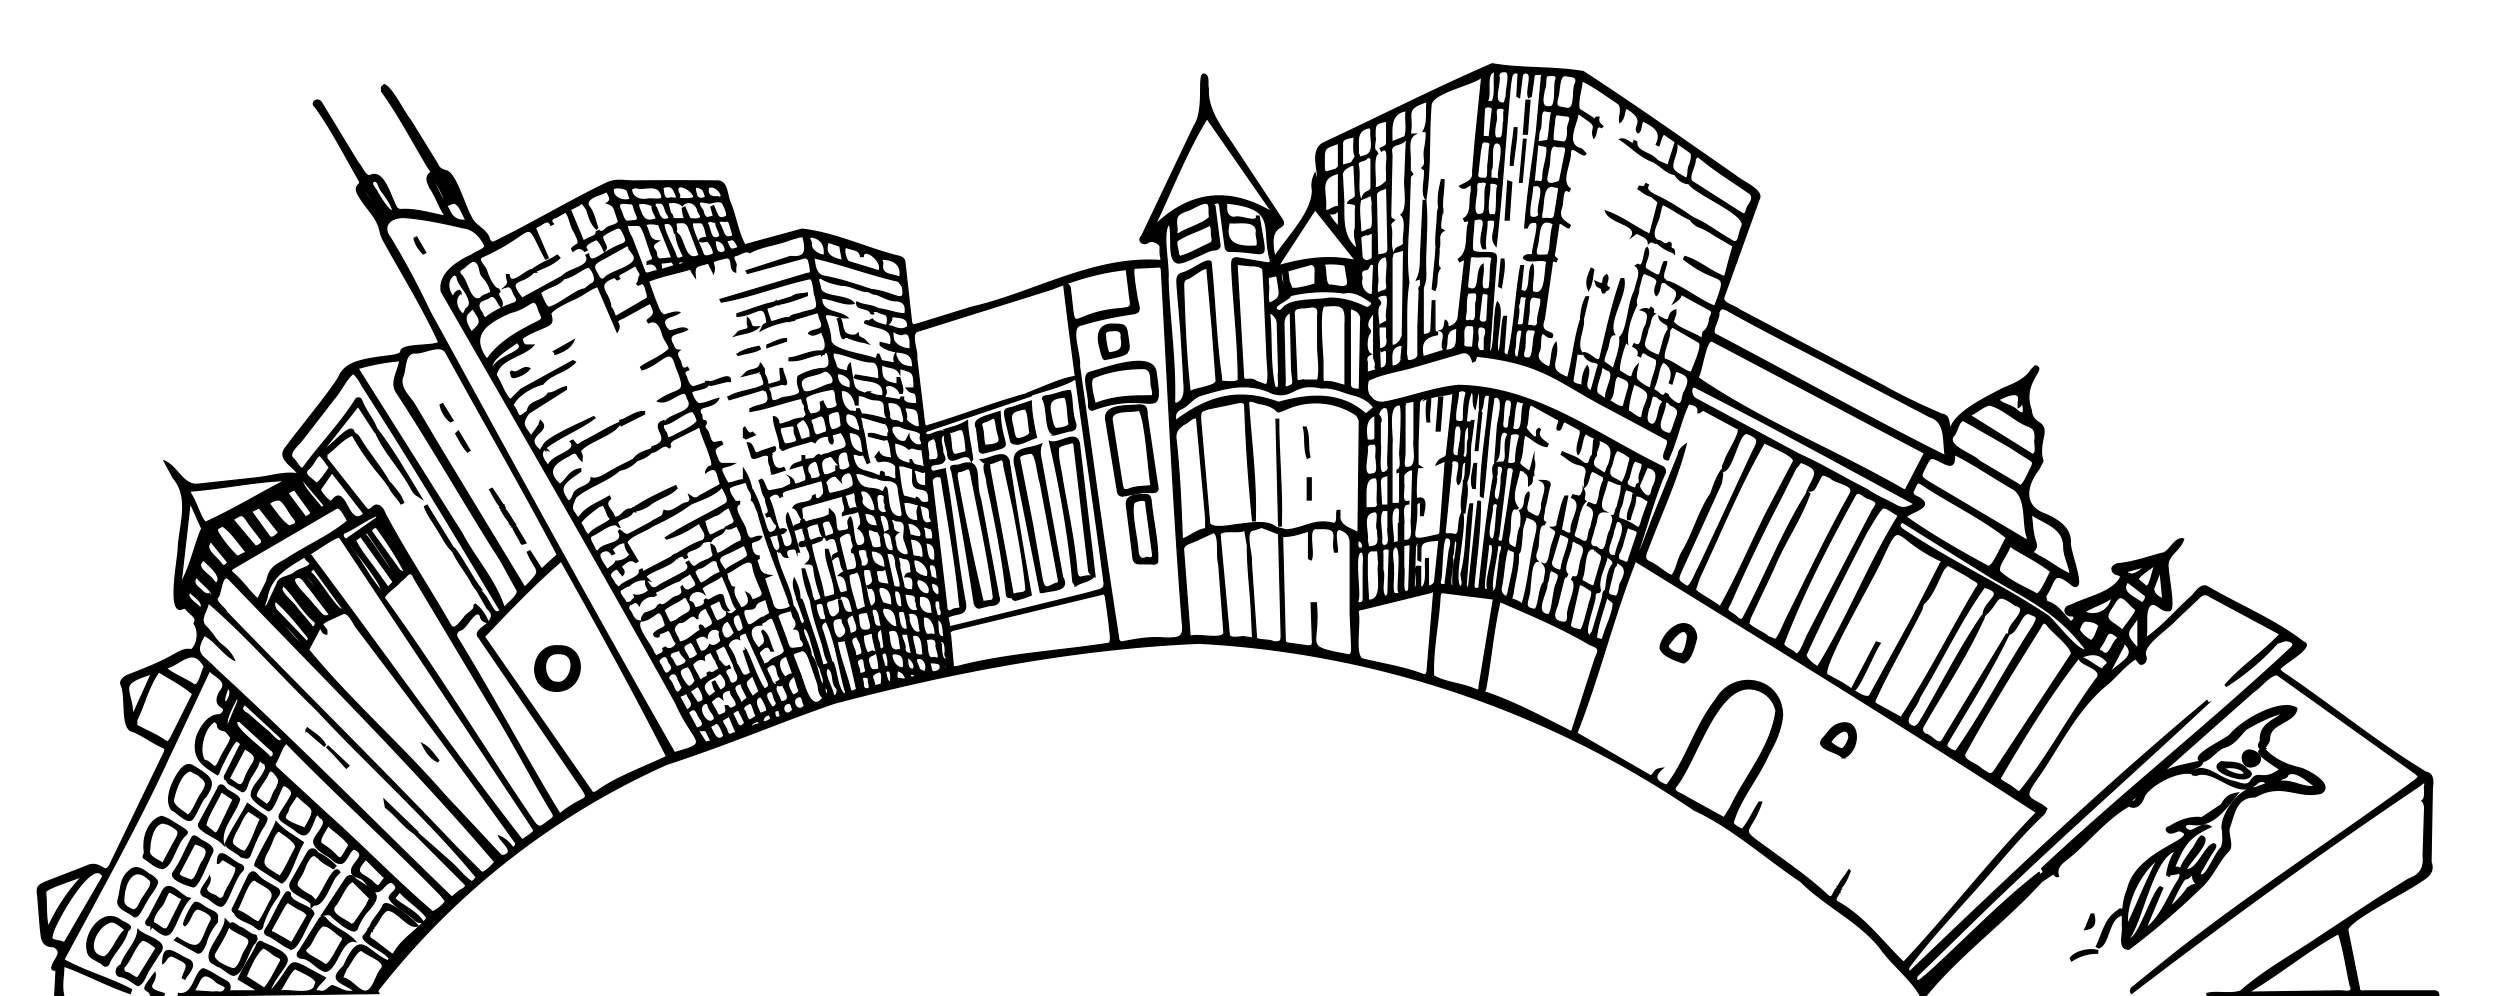 <svg version="1.2" baseProfile="tiny" xmlns="http://www.w3.org/2000/svg" viewBox="0 0 1920 765">
  <g stroke="#000" stroke-miterlimit="10">
    <path d="M138 765h-1v-2c12 2 12-16 19-19 6 2 11 6 17 9 2 1 5 3 3 8h22l-15-9c4-10 10-17 14-26 1-3 3-4 5-2 31 13 16 14 6 35v2c22-25 8-28 42-10-1 2-12 11-5 10 5 2 7-3 10-4 5 1 10 6 17 4-9-7-21-7-8-19 13-29 16-12 34-4l1-2c-5-6-13-8-19-14-1-1-2-3 0-4l4-6 1-1v1l2-1-1 2h1l-1 1c-2 3-4 6 1 8l13 10c2 1 2 1 3-1 7-11 18-17 25-26-5-7-15-13-21-20l-4 5c7 6 17 10 22 18-3 1-5 0-7-2-5-5-15-9-19-16-1-3 6-6 5-9-3-5-5-4-9 0-7 9-11 0-16-5-3-3-9-2-9-7 0-7 13-12 2-17-4 1-6 12-11 11-4 0-6-4-10-6-5-3-9-6-10-10-1-5 13-15 5-19-2-2-2-4-4 0-5 13-7 17-16 9-17-11-13-7-3-25 3-4-1-7-5-9l-1 1s0 0 0 0c-3 5-8 22-12 18-8-5-11-8-12-11 0-8 8-12 11-21 0-2 0-3-2-4-1 0-2-3-3-1-2 7-7 11-9 18-1 3-2 5-4 5l-5-3c-2-2-6-2-7-6-2 0-2-3-1-4l11-22c2-2-1-3-2-4-1 0-4 3-13 22l-1 3-1 1c-11-7-20-12-16-29 3-8 9-17 17-17 2 0 6-4 2-6-3-2-5-5-1-12 7-8-4-11-8-16l-32 68c-23 50-52 102-80 154 16 9 35 14 52 23l-1 3c-18-6-34-15-51-21 0 7-2 15 0 23h-7l1-18c0-2 0-2-2-2-2-1-1-2-1-3 2-6 9-11 1-15-10 0-9-8-10-14l-2-25c-1-7 0-8 7-11l31-12c4-2 8-1 11 1 3 1 3 3 6-1l42-87c1-2 1-3-1-4-9-4-16-10-25-13-7-5-3-27-7-35-1-3 1-5 4-7 13-5 26-10 38-17 4-2 7-4 12-3 5-4 6-15 2-20 3-5-3-7-6-11-1-2-3 0-5 0-9-1-1-40-1-48 1-17 9-38-4-53l-7-13c10 4 14 18 25 18l46-5c10-1 22-5 32-3-5-7-17-12-9-21 11-15 32-40 40-53 5-12 17-14 41-17 6-1 7-2 7-4 3-5 24-3 29-6-11-24-26-49-39-72-2-4-5-8-6-13-2-11-11-18-16-27-6-9 2-9 0-12-11-19-21-39-34-57-4-3 2-8 5-3l28 46c3 3 5 10 9 10 11-6 16 17 21 25l2 1c12-1 24 3 35 5-5-7-7-15-12-22-1-3-4-7 0-11 2 0 0-3-1-4-12-20-23-41-36-59v-3l2-2c6 2 15 21 20 27l21 34c1 3 3 4 6 5 8 1 15 28 20 36 3 7 12 9 14 17 1 2 2 2 3 2 29-14 57-31 86-45 8-4 14-2 21-2a3623 3623 0 0165 0c8 0 7 11 10 17 4 10 6 23 11 32l44-12c26 3 50 15 75 21 3 1 4 3 4 5l5 45c1 4 2 2 4 2l42-13c48-11 93-39 144-36 3 1 1-3 1-6v-5c-1-2-6-5-9-3-4 3-9-1-5-5l40-84c9-13 2-42 8-40 4 1 2 8 3 11-1 15 9 29 18 42l39 59c4 9-12 0-6 28 10-15 29-34 29-51-1-4 0-9 2-13l2 7c1-9-6-24 4-30 43-20 86-42 130-61 23 4 46 2 70 6 40 26 78 53 117 80 4 4 22 11 18 18l-27 75c-2 5 9 7 12 10l110 58c14 8 29 15 45 22 7 1 5 7 7 11 4-13 28-24 39-30 9-4 18-7 23-15l3-3c10 2-11 12-3 34 1 13 13 6 9 22-1 5-2 11 0 17l-3 6c-8 10-15 28 5 35 9 4 19 10 19 21-1 6 10 32 5 34-1 1-3 0-4-1-15-12-12-3-20 9l1 4c8 2 12 9 17 14 2 3 4-1 4-2l-1-1h-1c-6 0-7-7-1-8 12-6 29-9 37-19 5-7-4-2-5-9 0-2 2-3 4-4 12-1 23-5 34-8 6 0 10-13 17-11-2 8-12 12-12 20s6 35 1 35h-2c-4 0-7-5-11-5-7 2-3 18-5 26 13-9 23-21 34-31 4-3 8-12 14-8 24 14 51 25 73 42 9 3-12 15-15 18-4 3-4 3 0 6 37 25 71 53 109 76 5 1 6 5 5 12l-1 57c3 8-3 12-8 15-11 8-54 29-56 37l9 45c0 3 3 2 5 2h51c3 0 5 0 5 4h-178v-2c7-2 19 1 26-2 16-14 35-25 52-36l53-35 24-15c9-3 12-9 11-18l1-32c0-3 1-7-2-10 3-2 2-7 2-11 1-3 0-4-3-1-76 51-150 105-222 160-1-1-1-4 1-5l21-17c63-51 132-95 196-142 3-3 3-2 0-5l-105-75c-4-4-15 10-19 12l-70 62c9-5 20-6 31-9-1 7-9 5-8 8h2l-1 1v1h-1v1l-1-1c-12-2-31 9-36 17-2 6-6 11-12 8-19 11-32 29-49 42-4 3-7 7-5 12-2 1-3-1-4-2l-9 6c-28 31-62 55-89 88h-4c-8-14-22-24-31-37-17-21-42-32-61-51-27-18-52-41-82-55a748 748 0 00-380-128c-94 4-189 22-280 46-41 14-80 31-129 47a583 583 0 00-222 174s0 0 0 0l1 2-153 2zm11-4l15 1h0c4-1 7 2 9-3 1-2-6-3-8-6-11-9-11 1-16 8zm1578 1l70-1c4 0 11 2 8-4-3-13-5-28-9-40-24 13-45 31-69 45zm-1511-1c8-1 25 4 26-5 4-4-12-10-15-12-3 0-9 13-12 17h1zm47-10c6 1 9 6 14 9 9 6 11-11 16-16 4-6-11-10-15-14-4-1-9 11-12 14l-3 7zm-74-1l14 9c5-6 8-13 12-20 1-2 1-2-1-4-3 0-8-6-12-7-6 5-10 15-13 22zm1507-210c-62 58-125 113-186 173l-38 37v3c2 1 5-3 7-4 29-26 56-55 87-79l1 2 3-3h-1l-1-2c63-59 129-111 192-170 3-3-1-5-5-5l-6 2c-10 11-22 22-39 33l-1-1c12-14 29-25 42-39l-54-29c-3-2-5-2-8 1l-18 17c-6 7-27 20-23 28 1 3-1 6-3 6-2 1-4-4-5-4-8 5-14 13-21 19-25 20-38 50-56 75-8 12-6 12 5 18l4 3-2 4c-14 13-26 27-38 41-22 26-46 50-66 77-1 2 1 4 2 2 74-71 148-141 227-207l1 2zm-162 163c-17 17-36 32-52 50l53-51-1 1zm-121-19c0 3-6 7-1 9 21 12 35 32 50 46 34-36 67-79 102-115-100-65-209-132-308-193-17 43-28 89-45 132l57 33c4-4 2-5 9-6-7 6-6 10 3 13 15-19 22-46 38-66 13-23 50-18 51 12-1 12-6 22-11 31-8 18-22 34-27 52 1 2 5 4 7 5 5-6 9-15 13-21h2c-9 27-20 18 5 36 15 11 31 22 45 35 5 5 4-2 8-5v-1l1 1h1v1h1l-1 1zM49 724l1-1 29-50c-8-16-39 39-39 46-2 4 7 3 9 5zm14-51c-7 3-27 9-28 12 1 9 0 18 2 27 6-13 14-26 26-39zm148-86l1 2 39 36c27 24 54 52 81 75 1 1 10-6 10-8l-3-4c-39-40-80-77-119-117-3 1-6 12-9 16zm-45-73c61 56 121 117 181 175l6-5c2-1 6-3 4-5l-40-40 2-1 26 23c6 5 11 12 17 16 2 0 3-3 4-3-36-44-83-86-123-129-27-26-55-58-83-82-1 7-8 13-1 19 4 4 7 10 11 13s8 7 10 12c-8-4-16-16-23-19-9 15-1 15 9 26zm121 164c4 4 4 2 7-2 1-1 2-2 0-3l-13-13c-11 12-2 10 6 18zM167 459c-2 3 6 8 7 11 58 60 118 119 176 180l20 20c1 0 4-1 10-8-65-76-135-145-204-217-6-6-6 12-9 14zm80 189c17 10 11 18 21 1-4-6-11-10-16-15-1 3-8 11-5 14zm-10-149c32 39 71 73 104 111l44 47h2c9-3-2-10-4-15 5 2 8 5 11 9 2-1 3-3 1-5-40-56-81-111-122-165-4-7-6-10-9-10l-11 5c-2 1-6 3-5 4l3 4v3c-3 0-4-3-5-5l-9 17zm3-71c54 72 106 146 161 217l6-4c2-2 4-2 2-5L261 413c-1-3-21 12-24 13 1 0 2 0 3 2zm-12 183l-6 9c-1 5-3 5-3 8 1 3 10 6 15 8 10-17 6-13-6-25zm67-152c40 55 75 113 113 169 6 9 6 8 14 2 3-2 4-3 2-6-17-28-31-56-48-83l-58-97c-3-8-6 0-10 2-4 5-10 8-13 13zm993 144c-5 5 3 6 7 9l29 16 5-8c12-25 31-46 35-74-2-10-11-17-21-17-25 0-40 54-55 74zM353 484c-3 2-3 4-1 7 27 44 54 95 78 134 21-17 25-7 13-25l-75-110c-5-5 5-9 7-12-3 0-6-2-6-5-4-7-11 11-16 11zM206 594c-1 4-11 15-9 18l8 6c4-3 4-9 7-12 3-7 3-7-2-13-2-1-2-2-4 1zm1431 21c2 2 4-2 5-4l-4 3-1 1zM431 431c-21 18-40 38-59 58l82 118c1 2 2 2 4 1 15-11 35-18 54-27-26-51-53-100-81-150zm1165 75c-21 27-42 61-60 92 1 2 8 5 10 7 2 1 3 3 5 3 22-27 39-60 60-88 3-7-13-9-14-14h-1zM176 598c6 3 9 9 12 0 5-14 14-15 0-23l-12 23zm1345-8c9 6 8 6 14-3l56-85c-1-6-13-15-18-21-3-4-4-3-6 1-20 32-40 64-58 97-2 5 10 8 12 11zm-1364-6c3 0 6 4 8 5 3-2 3-5 6-10 2-4 7-11 6-13-2-2-3-5-6-5-3-1-4-2-4-5l-2-2c-8 4-13 22-8 30 0 0 0 0 0 0zm25-30c-3 5 20 21 25 27 2 2 5-3 1-5l-24-22h-2zm128-387c-11 0-17 7-10 16 11 18 21 37 30 56 62 113 124 227 188 339 29-8 15-6 1-38-59-106-119-210-180-316-3-15 16-25 23-28 4-3 12-5 10-8-3-6-8-12-16-13-17-4-32-7-46-8zm1233 320c-14 29-31 56-47 83-3 4 3 6 6 7 21-30 39-65 60-97 2-5 4-6-2-8-7-5-10 14-17 15-2-6 9-13 9-19 0-1-2-3-4-3-17-12-11-3-24 8v1c-13 29-31 56-47 84-1 2-1 4 2 6 4 0 10 10 13 4l49-81h2zM187 551l25 22v-1c-9-6-16-15-25-21zm340-19c-1 2-4 2-5 3l13 24 7 11 4-1-4-8h-5l-1-2c7-2 2-6 0-10-2-5-4-5-7-2l-1-2c4-2 4-5 1-9l-2-4zm-405-16c-8 11-11 25-17 37v4c7 4 15 7 22 12 2 1 2 1 4-2l17-34c-8-7-18-12-26-17zm83 45c3 2 7 8 10 8 1 0 2-1 0-3l-27-25c-3 3-2 5 2 7l15 13zm-26 0l7 7s0 0 0 0c-2-2-4-6-7-7h0zm367-2c2 4 5 12 10 6-1-2-4-12-7-9 0 1-4 1-3 3zm14-9l-5 3c-1 1 2 5 3 7 1 4 2 5 5 3 1 0 3 0 2-1l-5-12zm592-88c-5 21-7 45-11 67-1 2-1 3 1 3 23 8 43 19 65 30l18-56c3-7 4-8-4-11-22-13-46-23-69-33zm322 74c-1 7-16 19-4 22 3 0 5-5 7-8 15-26 28-52 45-77h1c0-12 19-17 1-22-18 25-33 57-50 85zm-911 13c3 4 4 13 9 6l-5-10c-1 1-5 2-4 4zm19 5c-2 0-7 3-4 4 1-2 5-1 5-3l-1-1zm-407 3l8-19-1-2c-2 4-10 18-7 21 0 0 0 0 0 0zm368-17c-9 1-2 15 3 14 7-2-2-8-2-12l-1-2zm43 13c0 3 5 0 6-1l-1-3v-1 1c-2 0-4 1-5 4zm-10-13c-2 1-7 3-4 6 1 2 2 7 4 7l5-3c-2-2-3-10-5-10zm901-76l-1 4c-12 24-25 46-36 70v2l20 11c22-34 40-70 58-100 4-4-3-5-6-8l-16-9-3 3c-5 9-8 20-16 27zm-879 81c-1 1-4 1-3 2 0 3 1 4 2 4s3-1 2-2l-1-4zm-483-27c-25 8-14 10-13 31l14-31h-1zm435 28c2 5 3 3 6 2 3-2 1-4 1-6h2c2 3 2 2 5 1 4-2-1-7-2-9-1-1-1-5-2-4-5 1-6 3-5 7-4-4-5-1-9 2l4 7zm34-11c-6 2-2 9 0 13l5-2c0-3-3-9-5-11zm22 5c-8 1-3 13 3 5-1-1-1-5-3-5v-1 1zm8-5c-8 1-2 14 4 7-2-2-1-7-4-7zm-22-4c-7 1-1 9 1 12 2 0 4-2 3-4-2-2-2-8-4-8zm-23-6c-10 2-1 9 0 15l5-4-4-8-1-3zm-39 6l6 9c1-1 5-2 4-3 0-4-2-7-4-10l-6 4zm-357 8c2 1 6-10 2-10 0 0 0 0 0 0 0-1-4 10-2 10zm417-28c-3 3 1 7 2 10s2 5 5 5c-3 4 1 7 2 11l1 2c9-1 3-8 1-13-2 1-4 1-5-2 6-3 2-2 1-8s-3-7-7-4v-1zm25-11c-2 1-5 1-6 3l5 13c3 6 8 33 18 20-4-4-3-8-4-11l-8-23c8 1 8 20 12 24 2-5-3-10-2-15 3 0 6-1 8-3l2 1c3 8 3 18 8 24 1 0 2-1 1-3-5-18-7-37-15-54 1-2-1-5-1-7-1-9-4-5-9-4 2-6 7-3 7-7 4 2 8-2 12-1 2-2 6-2 8-3-1-5-1-12-7-12 9-9 18 2 12-17l-2-1v-2c3-2 0-6 0-8 0-5-3-5-6-5 8-4 0-6 5-12 3 3 2 24 7 22 8 0 3-12-1-13l1-2c4-2-4-18-3-23-1-4-1-3-3-2l-32 9c-10 2-5 3-6 11-3-3-3-8-7-9 3-6 15-2 15-9l2-1c0 5 4 3 5 1 3-2 1-6 1-9l-1-3-28 8c-2 1-3 2-2 4l-2 1c-2-5-7-2-10 2-4-4-4-10-6-15l2-1c3 3 3 9 6 9l10-2 6-3c1-2 0-5-1-6 8 4-1 9 13 3v-7c4 2 3 4 4 6 3-1 8 0 7-5h2c1 4 7 0 10-1v-4h2c0 5 7 3 9 0l-1-4c-1-2 0-7-3-7-6 0-6 6-5 10l-2-2c-2-2-3-6-6-4l-1-2c10-6 21-1 11-17l-7 2c0 2 2 5 0 7-3-1-2-4-3-6-4 0-8 1-10 5l-2-1h0l-2-1c1-7-1-12-5-16l1-2c3-2-1-4 0-8 3 1 3 6 5 6 8-1 8-3 7-9l2-1c2 5 3 6 4 6 2 0 8-1 7-4-2-3 0-11-4-11-6 1-15 3-20 6-1 1 1 6 1 8-5-3-3-6-5-7-13 3-26 8-39 10v-2c9-5 18-1 12-15h-2l1-1v-1h2v1c2 1 3 4 3 6 1 8 6 1 12 1 18-3 6-5 9-16 5-3 13-6 20-6 5-1 4-6 3-10s-3-2-5 0v-3c4-2 3-6 2-10l-2-5c-3 1-7 4-10 1 2-3 8-2 10-5 1-3-2-6-2-9l-1-2-20 6h0l-2 1c-1-6 6-5 10-7 11-3 13-1 10-13-1-1-1-13-4-13-23 5-45 14-68 18l-1-2 67-20c4 0 2-3 2-6-1-4-1-6-4-6l-44 12-1-2 34-11c10 1 13-2 10-14 0-2-1-1-3-1l-7 2c-10 4-22 5-31 10-3-2-7 1-10 2-6 1 1 6-1 9v4c-6-2-1-11-7-11-17 4-7 2-10 12l-4-8c-9 3-11 1-10 11l-2-3c-1-1-1-4-3-3-10 3-21 5-31 9l5 14c2 4 3 10 7 12 4-1 8-3 12-2-5 4-16 3-10 12l2 2c5 0 10-4 14-1-6 4-17 2-11 12 1 3 2 4 5 4-4 3 0 6 1 10 1 5 3 4 5 3l1 2c-3 1-4 2-2 5 2 7 4 8 6 8l9-3v-1h2v1h2l-2 1c0 4-10 4-13 6 2 7 5 9 6 9 5 0 10-3 15-4-4 9-19 4-13 13 0 2 0 4 2 4 1 0 2 1 1 3-2 2 1 4 2 6 3 10 3 8 10 7l1 2c-7 4-7 4-4 11 1 3 2 4 4 4h9c-9 5-14-1-5 15 5 0 10-4 15-2-3 3-11 3-14 6 0 3 2 6 4 9 1 2 3 1 4 1v2c-7 3 5 16 5 21 3 10 5 3 12 4-2 4-5 3-8 5 0 4 1 10 6 10v2l-2 1h0c3 6 1 11 11 12l-5 2 6 18c2 11 10 4 17 5-4 4-15 3-12 8l6 16c2 7 3 7 5 7l9-1-3 3zm829-68c-8 17-44 78-41 86l11 6c7 4 19 14 22 10l33-60 21-41c1-2 2-2-1-3-37-18-28-34-45 2zm-869 98l3 5 5-4-5-12c-6 5-6 5-3 11zm-26-10c-9 4-11 8-4 15l5-4c-2-2-2-4-3-7l2-1 4 7c7-2 5-8 0-13l-4 3zm91 14c3 1 3-3 3-5-5-4-2-11-6-15l-1-1c-5 3 4 16 4 21 0 0 0 0 0 0zm-31-14c-6 5-3 8 0 14 2-1 6-2 4-5l-3-10-1 1zm25 8c-1 2 0 4 1 6 1-3 1-5-1-6zm-119-5c3 4 4 14 9 5l-3-6c-1-3-2-6-6-4h0c-2 2-2 3 0 5zm134-32c-1 2-4 1-6 2 2 12 7 24 10 36 1 4 3 0 5 1a684 684 0 00-9-38zm458-36l-1 2c-1 21-6 43-5 62 8 5 22 6 31 10 3 1 4 2 4-2l11-67-40-5zm-534 44c5 10 8 21 14 30 4-1 4-3 2-7l-15-33-1-3c-4 1-6 2-5 5-4-2-10 2-9 8l-3-3c-10 5-6 2-4 11 3 2 4 7 8 4l1 2c-7 2-2 5-1 9s4 3 6 1c3-5-4-9-2-14 6 2 4 14 12 8l1 1-6-18 2-1zm91 21c-3 0-1 3-1 5s0 4 3 4 1-4 1-6 0-3-3-3zm-140 1c4 6 5 9 10 2-1-2-4-11-6-11-6 2-7 3-4 9zm151-5c-8 3-4 4-3 11 1-1 6-1 5-3 0-3 1-6-1-8h-1zm-526 10c4 1 6-11 8-14-9-16-18-2-29 1 1 3 18 10 21 13zm533-11l-2 1c1 3 1 6 3 8l1-1c0-2 1-7-2-8zm-145 6c1 1 1 2 2 1 1-2 6-2 4-5l2-1c2 2 4-1 7-2 1-1-2-4-2-6l-2-3-2-4c-3 1-6 2-5 6-4-2-7 1-9 3 0 3 4 8 5 11zm154 0c4 1 6 1 3-3-1-2-6-4-5-2 0 2-1 6 2 5zm8-3c0 1 1 3 2 2 4-1 0-3-2-2zm-95-14c-9 2-5 12-1 16 2-1 4-3 6-2l-5-14zm442 2c16 4 31 6 47 12 1 0 2 1 3-2l5-60c0-3 0-2-2-1l-53 13c-2 0-3 1-3 2 2 8-3 32 3 36zm583-12c2 0 3 1 1 4l-10 19c9-9 24-14 9-25v2zm-969 22c1 2 1 1 3 1 1-1 3-1 2-2-2-5 0-12-6-8-2 2 2 7 1 9zm-149-12c-2 0-7 3-4 6 2 2 3 10 7 6h0c5-4-1-6-1-10l-2-2zm195 10l4 2 1-2c1-4-2-10-7-8-1 2 2 6 2 8zm8-5c1 2 1 7 3 7 1 0 6-1 5-4 1-3-5-3-8-3zm-17-4c0 4 0 9 4 9 3-2-1-8-4-9zm-27-5l3 1c-2 3-7 2-6 7 2 7 2 7 8 6 0-9-4-18-5-27v-1l-7 2c0 5 1 9 3 13 1 1 3-1 4-1zm928 5c4 0 13 8 17 9 0-3 5-4 3-6-6-7-13-6-20-3zm-873 5l1 4c2-1 0-4-1-4zm-39-8l-1 1c0 5 4 10 8 10l1-1c0-6 0-10-8-10zm701 1c0 3 8 9 9 9 23-37 39-79 62-116-4-2-7-5-11-6-3 0-9 12-13 18-16 31-32 62-47 95zm-539-47l-116 28c-2 1-3 1-2 4l2 22c0 3 1 2 3 2 38-10 79-12 117-18 2-3 0-10 0-14l-3-22-1-2zm-169 54c0 2 2 2 3 2v-5c-1-4-1-7-4-5-2 1 1 6 1 8zm-164-5c2 1 3 6 5 7 3-1 7-2 7-5-2-3-5-5-5-8-2 2-9 1-7 6zm75 5c1-6 15-6 12-12l-7-19c-2-5-2-5-6-3-1 2-5 2-4 4-13 0-8 12-2 18-1 4 2 7 3 10s1 2 4 1v1zm133-15c0 3 0 13 4 11 0-1-2-3-1-5 0-3 0-10-4-8l1 2zm-194 11c3 0 6-2 7-4-2-2-4-11-7-8-8 3-1 7 0 12zm189-1c6 3 0-8 1-10 0-6-5-4-8-4 2 4 0 16 6 14h1zm-216-4l2 3c2-2 7-2 5-6l2-1c3 3 8 0 9-4 7 1 12-6 18-9 0-1-2-3 0-4 4 1 1 5 7 1 7-3-5-11-2-17 4 2 5 11 8 13 4-2 8-3 7-7 3 3 5 1 8-2-3-3-4-8-6-13l-5-12c0-2-2-1-3-1 3-3-1-6-1-10-4-6-10 7-17 4 2-6 17-6 13-12l-1-6c5 2 3 6 5 7 3 0 13-8 17-9 4-2-1-9-2-12-3 1-7 4-9 1l6-3 1-2-4-10c-3 0-8 6-11 6l-8 4c5 17 3 10 16 6-2 6-9 5-11 10-3-1-6 1-8 1 6-5 3-8 0-13-1-3-1-2-3-1-6 4-13 8-23 11l-1-1c15-10 31-17 46-26 4-2 0-8-2-12-5-7-2-20-13-12 0-2 2-5 4-5 4 0-8-25-8-28-1-3-1-2-3-1l-18 9c-2 2-3 2-2 5l-1 1c-5-5-9 5-15 3l2-4c18-5-4-16 9-20l1 1c4-7 24-7 17-18-1-4-2-4-3-4-6 1-13 9-20 6 17-12 24-3 14-27-4-17-11-1-26 3l-1-2c5-4 16-8 22-14 0-3-4-7-5-11-2-7-5-12-11-9l-1-2c6-5 6-5 3-12l-1-1-20 11c-10 4 0 3-5 11l-15-35c-8 3-11 7-21 11-6 3-14 7-15 10 1 4 2 7-2 9-6 3-15 6-20 10 0 1 1 5 3 5h6c-8 9-26 10-29 23 4 6 6 14 11 19l8-8 40-22 2 1c-7 8-19 9-25 17-8 2-19 8-23 16 6 8 2 12 12 4l1 1c-7 10-5 10 1 19 2-4 6-7 7-12 10 9-15 11 0 23l2-3 1-1v1h2l-1 1 2 2-3-1c-4 5 1 9 3 13 2-9 24-11 17-19l2-1c4 5 3 4 8 1 10-5 19-11 29-15-4 10-24 14-31 22-1 0 2 4 1 6v2c-5-4-3-9-10-4-12 6-18 12-7 22 5-3 7-11 16-12v2c-10 7-17 11-12 19 3 5 3 5 6 0l2 1c-4 10-3 8 2 16 6-9 16-12 24-17l1 2c-7 5 4 10 3 16-6 1-6-9-9-11l-3 1c-12 9-14 12-14 13 3 3 3 9 8 9-2 4 2 7 3 11 1 2 4 1 5 1-4 4 2 10 4 14h1c2-2 5-3 6-6 4 0 7-1 11-5-2-2-4-5-4-9l1-1 9 15-2 1c-4-4-8 1-11 3 1 2 4 4 1 7l-4-5c-2 0-5 3-5 4-1 2 2 4 3 7l3 3 4-1c-6 5-1 7 2 13l5-1c-2 2-4 4-3 6 3 3 3 9 9 9-4 5 8 18 10 24zm155 1c0 3 2 1 3 1 4-1 1-5 1-8l-3-6c-8 1-1 9-1 13zm46-1c1 3 4 2 6 2-1-6 0-17-8-15-1 2 2 10 2 13zm308-37c3 34-12 32 25 39 3-1 2-5 2-9l-1-23v-54c0-5-2-8-7-10-7-3-2 14-3 17h-2c-3-12 6-19-13-18-9-2-2 18-5 24l-2-1v-21c-5 1-11 4-20 4l2 78c0 2 0 4 3 4l14 2c3 0 4 0 4-3l-1-30h4v1zm602 33c-1 2-1 3 1 3 6 7 8-8 13-10-10-9-8 0-14 7zm-243-3c-1 3 7 5 9 8 3 2 7-10 9-14l50-96c4-6 4-6-2-9-4 0-8-7-11-3-17 31-39 72-55 114zm-675 4c0 3 2 4 5 4l-3-15h-4c-2 1 3 8 2 11zm-157 2c3 1 6-2 7-5 3 2 6 0 8-2 2-1-2-5 0-8-4-4-10-1-10 5-3-3-6-1-9 1l1 3 3 6zm152-1c3 1 1-4 1-6-1-7-2-11-9-8 2 5 0 16 8 14zm771-98c-3 2-2 4 1 6 36 24 75 42 111 66 6 5 23 28 29 26-21-28-43-38-72-55l-69-43zm-786 92c1 3 0 8 4 4l-2-14c-4 2-4 5-2 10zm967-19c-6 11-13 11 0 24v-24zm-1433-5v2c6 5 18 21 24 25-7-10-17-18-24-27zm769 24c5 0 6 0 6-5l-2-78-13-5-6 2c-8 0-1 19-2 25l4 58c1 2 11 1 13 3zm-766-31c-2 1-1 4 0 6l24 25 1-3c-8-10-16-20-25-28zm617-181c10 69 19 139 30 208 0 3 1 4 3 4 10-2 21-4 32-3 10 0 16 1 14-12-7-90-11-180-16-270 0-1 0-3-2-3l-19 1h0c-1 3 1 15 2 21 1 8 5 13-3 14-14 2-28 5-41 9-7 3 1 23 0 31zm773 196c-2-1-5 5-5 7 2 3 5 6 9 8 3-2 4-7 6-11-1-3-7-4-10-4zm-368-18c-3 11-7 21-8 31l3 1c1 0 1 1 2-1 2-8 8-19 8-27l-5-4zm154-81l2 1c-7 20-20 38-28 58l-18 38-1 4c4 4 12 7 15 10l5 2c2 1 7-12 9-16 16-32 31-64 49-96 4-7-12-8-15-12-7-3-6-4-10 4-2 3-2 7-8 6 6-13 11-16-5-22l-4 5-12 24a1225 1225 0 00-37 77c-3 7-5 7 0 10 3 1 7 8 9 3 17-32 30-66 49-96zM555 487c2 6 7 2 9-1l-3-6-2-3c-4 1-6 6-4 10v-1 1zm400 2l7 1-1-22c-1-17-3-32-3-49l-2-12c-3 3-19-1-19 4l7 76c0 4 8 2 11 2zm-310-14c-5 0-6 2-5 7 1 6 3 8 5 8 3-1 6-4 4-8l-2-4c0-2 0-3-2-3zm287-66l-13 6c-4 2-11 3-10 8l5 66c4-3 25 3 26-3l-4-53c-2-6 1-22-4-24zm-212 68c1 4-1 13 5 12-1-4 0-12-5-13v1zm-11-3c0 4 0 8 2 12 0 2 4 1 5 1l2 1c1-4-2-16-9-14zm516-16c0 6-10 29-4 30l2-3 8-27c0-2 0-5 4-5 0 2 0 3 2 4l4 1c3-2 2-8 4-11 3-6 5-11-3-15l1-2c4 0 7 5 8-1l6-18c2-4-3-4-5-5l-2-1-3 10c-1 5-3 10-6 14-2-8 11-24 2-29v-2c18 5 14 14 19-2l4-11c-4-2-7-6-12-3 1-2 1-4-2-5l-3-1c-3 3-2 15-7 16 0-7 4-13 3-20 4-6 5-13 7-20 0-1-8-6-10-6-3 3-3 9-5 13l-2-1c8-21-6-17-17-25-3 2-3 13-6 16-3-6 4-17 1-19l-11-6c-3 0-2 8-6 6-1-3 3-7 0-8l-20-11c-3 0-2 15-4 17 0 2 6 8 7 8 3-2-1-5 3-7l1 1c-3 5 2 8 6 11l-1 2c-7-1-11-6-17-9-2 7-1 14-4 21 0 3 6 5 8 8l-8-2c-1 8-8 22-1 29l-1 1c-7-3-4 16-6 20-1 7-1 7 5 10 2-6 1-12 4-17 0-4 1-8-1-12 6-2 2-11 7-14 2 4-5 14 1 16 7 4 7 4 9-4h2c1 3-3 10 1 11l-1 2c-5-1-4 13-5 18-1 3-3 7 0 10-5 0-5 12-6 20 0 10-7 16 4 17 3-3 3-18 7-21 0-5 3-10-1-14 5 2 5-9 7-15l3-9c0-2-3-3-4-4 3 0 5 0 5-4 2-7 3-14 6-20h2l-5 26c2 0 6 5 8 1l2 1c-1 3 1 4 4 5 10 7 4-7 11-11 2 6-7 16 1 17v2l1-2c10 9 6-12 13-15 2 7-9 19 0 23h-3c-1 0-2-1-2 1-2 8-7 16-5 24 0 4-4 0-4 5zm-573 24c1 2 0 6 3 4 6-1 2-8 0-14-6 3-5 4-3 10zm46-6c1 4 4 12 9 9-2-6 0-15-8-14-3 0 0 3-1 5zm-131-4c-7 1-3 9-1 12 1 3 5-1 5-2-1-3-2-9-4-10zm639 8c0 3 6 3 8 4 3-5 4-12 6-18 0-3 5-12 1-13-2-1-5-4-8-4l-7 31zm-543 4c9 1 5-5 4-11l-1-3c-2 1-7 0-7 3 1 3 0 10 4 11zm966-25c-2-1-5 4-6 6-9 12-2 11 7 19 1-2 12-15 10-16-3-2-8-9-11-9zm-939 13c1 5 1 13 7 11l-1-7-1-4c0-3-3-3-5-2v2zm-401-84c3 0 5 2 7 7 16 30 34 57 50 85 3 5 7-2 10-5 3-5 9-6 8-10l1-1c4 3 8 8 10 14 4-5 3-7-1-11l-8-14c7-1 12 18 16 17 2-1 3-1 1-3-34-57-69-115-105-171-3-6-6-9-7-9-5 4-9 13-15 20l-24 31c-3 4-11 10-7 14 2 1 6 10 8 7 13-18 28-33 40-52 1-2 4-2 5 1 3 8 9 14 12 23l-2 1-13-20-26 33c5-1 23-25 23-11-7 1-15 11-21 15v3l30 38c3 4 5-2 8-2zm390 79c-5 2 6 17 10 14-1-7-1-14-10-14zm-461-17c-6 3 8 13 10 17l11 13c1 2 2 2 3 0 0-1 1-2-1-3-9-8-15-19-23-27zm452 18c-1 3 1 5 1 8 1 6 3 5 6 5-2-5-1-15-7-13zm56-107c6 34 9 67 15 100 3 13-6 9-13 13l1 5c0 3 1 2 2 2l102-25 11-3c3-1 4-2 4-5-10-77-22-152-31-229 2-2 5 0 5 3 5 39-3 18 39 15 10-1 7-2 6-14l-2-16c-19 2-37 7-57 15l-102 32c-8 1-1 15-2 21l6 50c1 3 1 3 2 2 27-8 52-18 78-25l2 2-77 26c-2 1-5 1-4 3 2 4 11-6 18 0-10 1-5 7-5 14 0 2 3 5 1 7-2 3-5 2-8 3-3 0-3 5 0 5l9-2v1zM580 466c-3 5-14-4-6 13 2 4 10-6 13-5 1-2 5-2 4-4l-3-10c-3 2-7 2-8 6zm622-23l-1 2-5 20c-3 7-4 12 5 13 3 0 3-3 3-5-1-7 9-24 3-28l1-2c2 0 3 1 4-2l2-10c2-7 5-11-3-14-2-1-3-3-4 1 0 6-8 19-3 23l-1 2h-1zm-559 16c-5 4-11 0-7 10 1 5 4 7 8 2 2-2 0-7 0-10h2c2 5 2 11 9 9-3-9-1-13-12-12v1zm-402 6c4 3 7 11 12 7l-16-21c-3-3-6-11-11-6 0 5 12 15 15 20zm477 1c1 2 1 7 3 7 3 0 2-4 1-6 0-4 0-7-4-5v4zm470-18c1 6-11 23 1 24 3 0 4-19 6-23 3-8 3-8-4-11-2 3-1 7-3 10zm413 22c9 4 19-1 21-11-7 5-15 7-21 11zm-895-6c1 5 5 8 10 7-1-8-1-14-10-13v3h0v3zm14-98c-2 0-5 2-4 5l11 94c0 5 2 5 5 3 2-1 7 0 5-3-3-33-9-65-14-97 0-2-2-2-3-2zm-25 91c1 8 3 13 9 12 2-1-1-4 0-5l-1-3c1-5-4-4-8-5v1zm-37-18c-2 2-5 1-6 3 0 6 2 12 4 19 1 2 1 9 4 7l5-2c-2-5-3-25-7-27zm-417-2c-2 1-3 2-2 3 5 4 19 27 23 28 2-1 0-2 0-2l-21-29zm-95 18c-4 3 4 8 7 11l1 1c3-4-5-9-8-12zm413-10c2 2 1 6 5 6-2 6 3 11 5 16 7-2 7-6 4-12 4 2 3 3 5 6 3-2 9-2 7-7-3-7-6-13-7-20-2-8-16 6-20 6l1 5zm128 12c1 5 1 10 6 9-1-4 0-14-6-12v3zm-299 9c2-3 11-9 9-13-6-10-11-21-18-31-25-40-48-80-74-120-6-8 1-17 2-25-11 1-22 3-32 6l80 127c10 19 25 35 32 56h1zm967-126c-19 33-34 70-50 104l-3 9c4 4 13 8 19 13 13-23 24-49 36-73l20-38c4-4-19-13-22-15zM235 427c-13 8-27 15-30 32 0 2-3 6-1 7l1-1 8-17c1-5 9-5 13-8 3-3 11-4 12-7 1-1-6-4-3-6zm429 20c2 6 2 13 5 19 4-3 4-4 3-10-1-4-3-5-5-4l-1-2c7-2 3-7 3-11-1-3-4-1-5-2-2 2 0 7 0 10zm12 4c-3 1 1 10 2 12l7 2c0-7-1-14-9-14zm482-30c-3 10-3 21-5 30s11 8 16 13c5-17 6-34 10-51 3-12 2-13-7-16-1 5-3 7-3 14-1 10-1 16-5 14-1-2-4-2-5-3l-1-1zm-112 3c-7-2-1 31-3 37 0 1-1 2 1 2s3-1 3-3v-23c0-5 1-11-1-13zm588 23c-6 8 6 12 11 16 2-1 4-5 2-6l-13-10zm-584-5l1 19h1c11-1 5-21 7-29-1-2 0-11-2-9h-4c-3 1-3 3-3 8v11zm-816-1c1 3 9 12 16 19-6-6-10-14-16-19zm1420 11c0 4 3 6 7 8l-2-21-5 13zM259 390l-79 46c-3 2-3 2-1 4 9 8 13 15 19 20l7-14c2-12 10-13 17-18 14-9 32-17 45-28-2-3-5-10-8-10zm803 48c2 4-2 17 2 20 1 0 2-1 2-3l1-33c-2-1-6-1-5 3v13h0zm-901 18l2 2c1-4-10-11-12-15-2 3-2 5 1 8 3 2 5 6 9 5zm555-3c1 2 3 4 5 4 1-7-1-8-4-9s-1 4-1 5zm827-32c-2 6-11 16-6 19 8 7 18 11 27 16 3 1 9-14 11-17-9-7-19-12-29-18-1-1-2-2-3 0zm-473 17c1 3-2 19 2 18 2 0 3 0 2-2-1-5 3-34-2-34-5 1-1 14-2 18zm-365 7l-1 2c0 4 4 10 9 9 3-5-3-11-8-11zm373-10c1 4-1 17 1 19 2 1 3 0 3-3l1-30v-3l-5 1v16zm-809-17v2c9 11 15 24 24 34 1-5-20-30-24-36zm876 36c2 0 3 0 4-3l3-25c0-1 3-7 0-7-2 0-2 0-2 2-1 10-4 20-4 30 1 1 0 2-1 3zm-5-7c0 4-1 6 3 6-4-5 7-33 2-35-2 0-2 1-2 3l-3 26h0zm-449-11l3 13c0 4 4 4 7 4 0-5 2-11-6-10 1-3 3-3 5-3-1-4 0-11-5-11-5-1-6-3-4 4h0v3zm397-19l-1 3-1 32c4-1 0-14 2-17h3v16s0 0 0 0c6 0 3-18 4-22h2v21c3 0 5-2 5-5l3-29c0-2 0-1-2-1-15 1-11 4-12 16l-2-1v-11c0-1 1-2-1-2zm49-32c0 22-3 43-5 64 0 2 0 3 2 3 1 0 2 0 2-2 3-28 6-56 11-84-1-7-1-10 4-11h3c3 0 2-8 2-10 0-4 0-8 2-11-1-3-3-2-4-2-4 5 0 19-6 23l2-27c0-4 6-23-1-23-1 0-2 0-2 3-4 24-5 49-8 74l-2-1c0-26 5-51 7-77-6-3-4 6-6 10l-1 3c-2-4 1-15-2-15l-2 12c-3-4 0-12-3-13l-1 3c-2 6-2 13-3 20 2 0 4 1 4-1h2l-2 15h0c-2 10 1 23-4 33l-2-1c2-5 1-10 2-15h-1c-4 0-1 14-5 17-3-4 2-13 0-17-2-2-6-2-5 2l-5 50c-1 4 2 3 5 3 8 3 3-8 8-17 4 9-7 50-2 57 1 1 2 0 2-3l-1-6c5-18 3-36 7-54h2l-5 62c0 2 2 3 2 1l7-65h2zM318 271c-8 1-6 13-9 19-2 8 5 14 9 20l22 37 63 104c15-15 9-10 2-27l2-1 9 14 12-11c-28-53-57-103-86-156-5-6-17 2-24 1zm365 154h-2l5 23c0 3 2 3 5 3 2-3-4-16-3-20-1-3-1-6-5-6zm972 9c-4 3-12 8-13 11l6 5c3 2 5-12 7-16zM277 412l-4 3c4 8 10 15 15 22l10 14 4-4-25-35zm838 16c3 2-4 23 1 22-1-11 2-22 3-33l-1-2c-2-1-1 11-3 13zm208-64l-1 7-31 68c-3 7-2 7 4 11 3 2 7-10 10-15l15-32 26-56c4-8 6-10-4-14-7-2-11 29-19 29v-4l2-5c1-4 14-24 9-24l-26-14-3 2h-1c1-6-4-6-7-7-6 12-9 28-15 41 0 1-1 3-2 2-7-1 5-14-1-16l-41-22c-41-21-51-35-100-41-3 0-4-2-5 3l-2 1c-1-5-4-8-8-7l-38 11c-10 3-24 5-34 10-1 2-2 10 2 13 2 3 5 4 9 4 18-3 38-11 58-13 59 1 105 37 156 62 3 1 4 4 2 7-8 19-13 39-20 59-1 8 11-26 12-28l19-47c0-3 3-6 6-8-7 28-20 55-30 82-2 5-2 7 3 9 6 3 12 9 16 10 4-5 4-12 9-20 8-14 12-30 21-43 2-6 4-12 8-18l1 3zm-108 80v2c3 1 6 4 9 4l5-17c3-9-1-6-4-11h0c-9-4-7 17-10 22zm-104-31c-4-1-3 29-5 34 0 2 1 2 3 2 1 1 1-1 1-2l3-24c1-4 3-10-2-10zm-437 25c-2 1 0 5 0 7 0 4 7 3 9 4l-3-13c-1 3-4 2-6 2zm-528-52l-7 62c7-13 10-27 15-40l1-2-9-20zm8 47c-1 5 8 9 10 13l2 2c6-5-7-15-10-18v-1 1l-2 3zm561 10l5 2c-1-5 0-13-6-11-1 1 1 7 1 9zm-433-31c5 6 17 26 23 31l-23-34c-2 1-1 2 0 3zm421 26c0 2 6 5 9 5 3-6-5-14-10-13-1 2 1 7 1 8zm863-11c8 4 15 10 24 14-1-7-5-14-5-21 0-15-15-18-25-25 1 7 1 14 3 20 1 3 2 6-2 9l5 3zm67 12c5 5 10-1 15-4l-15 4zM289 405c-2 0-5 2-3 4l21 29 4 2c-6-12-14-24-22-35zm264 27l4 6c4-4 13-7 17-11 1 0-2-9-3-8l-10 5c-4 2-10 3-8 8h0zm645-22l-6 20c-2 5 2 7 6 8l1-1c1-8 5-16 6-23-1-2-5-3-7-4zm-528 13l-1 1c1 8 3 10 11 12-1-7-1-12-10-13zm805-40c10 7-8 10-11 14 18 13 46 29 63 38 4 0 10-16 14-22-19-15-42-26-62-39-6-4-6-5-9 2-3 5 3 5 5 7zm-814 51c4 3 8-2 5-7 0-1 0-5-2-5h-2c-7 0 1 8-1 12zm-499-18c-6 6 5 12 8 17 2 3 4 0 5-1l-13-16zm549 1c1 6 1 15 7 13 0-5 1-13-7-13zm-12-3l2 12c1 2 4 1 6 2h2c0-8-1-14-10-14zm-542 11l3 3-3-3zm14-21l-4 2v2c4 7 9 13 14 18 2 2 2 1 4 0l4-2c-6-7-11-15-18-20zm518 18c2 4 11 7 8 0l-2-6c-3-5 4-16-6-16-2 0-3-2-4-1s1 3 1 5c0 3 1 4 4 5-5 3-2 6-2 10l1 3zm-11-11c2 5 1 13 8 12v-3c-2-5 0-11-7-11l4-2c0-4-1-13-7-11-1 3 4 12 2 15zm-519-4c-3 4-3 10-5 14l5-14zm885 14c4 1 3-5-1-6 0 2-1 5 1 6zm-739 0l-12-19h-1l13 19zm362-14c-1 2 1 7 2 10 0 5 5 4 8 3l-1-8-2-4c-2 1-5-2-7-1zm389-14c-11 1-5 14-6 22l1 5c10 0 7-6 7-13h0c-2-3 2-14-2-14zm-877 6l16 19c2 3 4 0 6-1v-2l-10-13c-5-8-5-7-12-3zm882 17c0 2 1 3 2 3 6 0 2-10 3-14h0v-13h-4c-4 4 0 18-1 24zm9 1l4-1v-14h1c-1-3 1-10-1-12-9-2-3 21-4 27 0 0 0 0 0 0zm89-58c-1 0-2 1-2 4l-6 49c-2 3 1 5 3 3l2-13 6-39c1-2 0-4-3-4zm-80 56c8 1 4-12 5-17l1-37c-2-1-6 2-7 4v6c1 5-3 16 4 14v2c-7 0-3 11-4 16v12h1zm405-63c-2 0-3 2-6 8s-3 6 3 10l76 45v-2c-4-11 0-29-10-37-16-9-30-19-46-27 1 16-10 4-17 3zm-338 37c1 5-6 24 0 25v1c3-2 3-22 4-26 1-2-3-4-4 0zm-434 25h4c1-1 0-7-1-8-3 0-5-3-6 0 2 2 0 8 3 8zm-422-18c-4 0-21 12-25 13-3 1-1 5 1 5l23-16 1-2s0 0 0 0zm619-70c-4 3-6 5-6 10 3 26 4 52 5 78 6-2 11-7 18-8v-8l-7-77c-3-1-7 4-10 5zm179 63c1 24-10 28 15 22 2 0 3-1 3-3l4-54-7 3c3-7 8-4 8-9l5-46c-7 2-15 2-22 5l1-1c-3 0-5 1-5 5l-1 29v17l3 2h-3c-1 2-2 21-1 24 9-3 6 8 5 13h-2v-10c-2 0-3 0-3 3zm-889 1l-6 3 1 1 13 18c2 2 5-1 7-3l-15-19zm500 21c2 0 6 2 8 1 2-4-4-11-10-10l2 9zm330-13c1 6 8 8 14 11l1-86-2-4a56 56 0 00-56-4c-1 0-4 2-5 1-4-4-8-5-13-6-3 0-10-5-9 1 2 30 6 59 5 89h-2c-3-29-5-59-6-88 0-3-2-3-4-3l-24 5c-6 2-6 2-6 8l7 80c2 4 14 2 20 1 10-1 24-4 31 2l8 2c13-1 22-9 36-5 4 0 2-7 3-10h2v6zm-365-4c1 7 2 10 10 10-2-9-3-9-10-10zm-451-10c-1 0-5 1-6 3 4 5 9 13 15 17 7-2 6-3 2-8-3-4-7-13-11-12zm494 7c1 5 1 13 8 10 1-1-1-3-1-4 0-8-1-7-8-9l1 3zm-488-22c-24 1-47 6-71 8-3 0-2 1-1 3 3 4 8 20 11 21 22-10 43-23 61-32zm475 17c1 7 1 14 11 14 0-4-2-8 1-12-4-1-9-3-12-2zm-468-10c-1 1-6 2-4 4l12 16c1 2 4-1 5-2l-13-18zm34 5c6 1 8 16 15 16 1 0 5-2 4-3l-24-31-9 13c0 1 5 8 8 9 2-1 3-4 6-4zm421-6c2 8 0 22 11 22l1-2-3-18c0-5-2-7-7-8-3 0-7 0-10-2-4 1-12-5-16-3 4 16 13 8 21 14l2-4 1 1zm-7 15c1 3 4 5 7 3 0-1-2-3-1-5l-1-3c0-2 1-4-1-5-7-2-4 5-4 10zm-12-6v1c-1 4 11 11 10 5h0c-1-5-4-14-10-13-3 1 1 4 0 7 0 0 0 0 0 0zm387-5v11h4c3 0 5 0 5-3-1-3 1-17-1-20-7-1-8 6-8 12h0zm252-82c-3 1-2 7 1 9l80 43c18 8 34 18 52 27 7 5 15 8 22 12 5 3 9 2 14-1-59-32-114-62-169-90zM231 367c3 9 10 15 16 23l2-2-1-1-17-20zm-8 21l1 1-3-4 2 3zm843-23c-3 1-6 1-6 5l1 18h5v-13h0v-10zm8-54c-9 1-4 24-5 30v46c2-1 6 1 6-2v-20c0-2 0-3-2-2v-2c4-1 2-9 2-13 1-16 2-37 0-37h-1zm-847 60c-11 4-21 10-32 15l32-15zm477 11c3 1 2 4 6 4 5 0 3-2 3-6-2-8-13 0-12-13v-7c-4-1-8-3-11-2 1 7 2 18 4 23l8 2c2 2 1-1 2-1zm445-16c2 4-5 16 1 18 2 0 3-12 3-17 0-4 3-8-1-9s-1 6-3 8zm110 7c0 2 4 8 7 8 3-1 2-5 4-8 3-7 3-13-5-14l-6 14zm-625-2c2 2 1 8 4 8 4-1 15-3 17-6 1 1 0-10-3-10-4 0-7 4-6 7l-3-3c-2-4-9 2-9 4zm670-81c48 33 106 56 158 86 1 0 1 1 2-1l14-27-163-86c-5-2-8 24-11 28zm-54 79c-2 4 3 5 6 6 1-2 0-3 3-4v-3c-1-4 3-8 2-12l-5-2c-3 1-4 13-6 15zm-548-7c2 5 0 10 7 11h2v-11c-3 2-5-1-9-1v1zm798-27c-5 8 16 14 20 19l32 19c3-3 5-8 7-12 3-6 3-6-2-9l-14-9-35-20c-4 0-5 10-8 12zM245 350c-3 2-4 7-9 11-1 2-1 3 1 5l6 5c2 0 8-9 10-12-4-5-7-10-8-9zm432 12l2 1c0 3 1 3 3 3l5 2c2-1 1-2 1-4v-6c-2-3-7-4-9-4-3 0-5 2-6-2h1l-2-1 3-4c2 5 7 4 10 5-1-5-1-10-3-14h0v-2h0v-3l1 1c-1-1 0-3 1-4 3 5 5 10 11 9l1-1 2-4c0 4 6 10 10 7 0-2-2-4-1-6v-2c-5-4-15-2-19-9 3 1 7 2 6-3h0c-2-7-1-12-12-12-1 4 3 10 0 13-6-6 2-15-10-15-5 0-9-4-13-3v7h-2c-1-6-5-12-11-11 0 7 2 15 10 17l-6 1c-2 6 1 10 7 12 3 1 4 2 3-3h2c3 9 3 19 6 28l-2 1-3-7c-3 2-5-1-8 0 2 15 9 11 19 16 4 1 1-2 3-3zm373-18c1 6-5 23 4 20 5 0 3-7 3-11-1-3 1-10-1-12-3 0-6 0-6 3zm14-31c-3-1-6 5-5 6 2 2 2 4 1 6v16c1 4-2 22 2 22 2 0 5-2 4-5-1-6 3-48-2-45zm-363 42c1 3 6 2 9 4l-2-14c-2 1-6-1-8-1 0 0 0 0 0 0l-2 1c-3-3-7-4-11-5 0 12 3 14 12 16v-3h1l1 2zm379 4c10 1 5-15 6-21v-30l-5 1c-2 0-2 2-2 5v34h0c0 3-2 11 1 11zm80-25l-2 19c-1 4 2 3 4 3l2-1c0-7 1-13 3-20 0-3-6-2-7-1zm-444 19c8 1 3-8 3-13-2-5-2-3-5-2-4 2 0 9-1 13 0 2 1 3 3 2zm408-5c-1 2 0 4 2 3 2-3 0-11 2-14v-9c-5-1-3 15-4 20zm-4 2v1c-1-5 6-25-1-24-3 0-2 12-3 15h0c0 3-2 9 4 8zm200-110c1 5-7 15-2 17 59 31 116 63 176 93-2-11 1-26-12-30l-65-34c-30-16-61-31-91-48-3-1-4-2-6 2zm208 71c-5 1-10 6-15 8l48 30c4-1 1-9 2-12 0-5 0-8-6-10-10-4-18-13-29-16zm-876 21c1 9 2 14 11 16-2-10 0-15-11-16 0 0 0 0 0 0zm398 6c2 0 6 1 6-2v-17c-8 3-7 12-6 19 0 0 0 0 0 0zm-540-12c-2 2 1 5 2 7 1 5 2 3 5 2 5-3 15-7 18-11 1-1 0-2-1-5l-2-3c-6 0-16 10-22 10zm113-4c-1 1 1 4 1 5 2 10 3 7 10 5 2-1 0-6 0-7-2-9-4-5-11-3zm656-13c0 10-11 21 3 24 2 0 4-9 5-11 2-5 3-8-4-11-1-1-2-3-4-2zm-636 7c-1 0-6 1-7 3 0 3 1 12 4 11 1 0 7-2 6-4-1-8-1-10-3-10zm522-8c-2 5-2 13-3 19-1 3 1 3 3 3 5 0 3-15 5-19 0-2 0-2-2-2l-3-1zm-11 17c0 2 0 4 3 4 3-1 1-7 3-10 0-5 3-12-2-12-4-2-3 15-4 18zm-458-3c0 2 12 10 10 3-1-11-1-11-11-12 0 3 2 5 1 9zm574-18c-2 0-2 7-4 10-1 5-3 11 3 12 5-1 4-14 8-17 0-2-3-2-4-4l-3-1zm-148-4l-2 1c0 7-3 15-2 22 2 1 6 2 6-2 0-6 0-12 2-19 0-2-3-2-4-2zm-167-3c-10 0-21 3-34 7-5 2-9 8-14 10-4 2-5 5-4 9 28-21 51-24 79-14 22-6 47-9 67 9l6-5c-3-5-11-9-17-10-7-2-15-6-23-5-22-5-21 9-38 4-6-3-13-5-22-5zm296 19c2 0 8 7 10 4 2-15 12-17-6-25-1 1-6 21-4 21zm284-9c4 4 10 4 14 8 7 6 5-2 4-7 0 2-1 4-3 5v-4c3-11-11-4-15-2zm-300 0c4 2 11 8 12 4l3-11c3-8-1-8-7-11-5 0-2 19-8 18zm-541-2c-1 5 6 5 10 5 0-13-3-5-8-12h6c0-13-1-12-11-15v4c-3-6-9-4-14-7 0 11 1 13 12 15v-5h2c1 4 3 8 2 12h-2c-1-4-8-8-11-5 0 3 2 4-1 8l12 2 1-2h2zm587-2c0 2 7 8 9 7s2-5 3-8c6-11 4-14-6-17l-3 10-2-1c4-9 0-15-9-18 8-3 19 9 26 10 1-4 9-20 6-23l-19-11c-2-1-2-1-3 1l-2-1c1-4-6-3-7-9 12 7 4-2 13-5v3l-2 6c3 5 17 9 22 13l1-5c3-2 4-5 5-9-1-2 4-6 0-8l-22-12c0 3-3 5-6 7 7-12-1-10-7-17 6-2 32 18 39 19 11-30 5-13-24-36l1-2c10 3 18 10 27 14 2 1 3 2 4 0a644 644 0 016-22l-12-7c-5-3-9-6-15-8-2-1-6-4-7-8 12 4 21 12 32 18 5 4 6 0 7-5l2-6c2-9-36-24-41-32-5 0-10-4-12-10l10 6c2-2 1-6 2-9 2-4 3-10 1-11l-20-14c-2 1-3 7-4 9l-2-1c5-10-2-14-10-18-2 1-1 8-4 9-5-5 8-9-9-19-2 3-1 8-5 11-1-5 3-12-2-15-9-6-17-12-27-17 0 5-4 17-2 22l11 7c1 2 1 0 2-1h2c-1 4 1 5 3 7l-1 1c-5-3-3 5-6 8-3-8 4-8-5-14l-7-5c-1 8-10 23 1 27 2 0 3 2 5 4l-1 1c-4 0-11-9-11-1s-8 22 0 27l-1 2c-6-4-4 9-6 13-2 7 1 9 7 13l-1 2c-3 0-8-7-8-1l-3 20c-1 3 0 3 2 5l-1 2c-2-1-3-1-3 2l-6 42c-5 13 9 8 6 14-3 1-5-2-7-3-3 1-1 11-3 14-3 6 3 10 8 12 2-6 1-14 5-19 3 15-9 20 9 27 4-14 5-30 10-45v-2l1 1v-3l1 3v1c1 8-7 21 0 27h-3c-1 0-2-1-2 1l-3 19c0 3 4 3 7 4 0-5 1-11 4-15 4 6-5 17 3 19l5-18c2-3-2-4-4-4-3-1-6-3-7-7 5-1 12 10 13 3 5-21 9-40 16-60h2c3 12-13 33-7 43-4 0-4 5-5 9s-4 10-3 12l7 5c2-7 6-17 5-24 7-6 6-32 14-39 2 5-3 10-1 14-5 11-8 20-7 30l-1-1c-1 0-7 20-5 22 14 9 6 3 14-5-1 4-2 10-1 11 1 2 7 6 10 7l3-3c-1 6 2 4 5 8 1 0 3 2 4-1l2 1zM898 172c-6 5 0 32-1 42 1 31 6 63 5 95l1 1c9-3 6-14 6-21l-2-34-3-36c0-3-1-7 3-9 9-2 19-12 23-9 3 27 4 63 8 88 0 4 0 4 2 4 3 0 8 1 11-1 0-30-4-61-5-87 0-5 0-7 4-7l24 4 2-1c-8-25 7-41-34-45v4c0 4 2 7 6 7 4-2 18 5 17-1h2c6 39 9 27-23 27-2 0-3-2-3-3l-4-30c0-4-2-5-3-4-2 0-2 1-1 2l4 31c-1 3-4 3-6 3l-3 1c-13 6-19 9-23 9-9-1-4-21-7-30zm330 131l6 4c-4-5 9-21 0-23-1 0-3-3-4-1 0 5-7 18-2 20zm-561-2c3 2 7 3 11 3 2-14-14-10-22-14l1-2 18 3c0-6 0-14-7-13-9-1-19-6-27-7-3 0 0 6 1 9 0 4 5 4 9 5 0-2 0-4 2-6l2 13h0c1 8 4 8 9 10l3-1zm245-87c-3 1-3 3-3 6 1 30 2 55 5 81 3-3 21-4 20-9l-3-40-4-45c0-4-13 7-15 7zm-279 71c-7 5-23 2-16 15 3 4 17-5 21-5 5-2-1-11-5-10zm404-19v29c0 4 4 4 7 4l1-52c1-6-3-9-8-10v29h0zm-393 21h-1c0 7 3 10 10 11v-5c-1-3-5-6-9-6zm335 10c5 4 2-7 3-12l-1-36c0-4-2-7-6-9 2 19 0 39 4 57zm12-57c-4 2-5 5-5 9l1 44c0 2-1 5 2 4 2-1 4-1 4-4l-1-9-1-44zm28 53c5 0 9 2 14 3v-47c1-15-3-15-15-14-6-3-2 38-2 43v12c0 4 1 3 3 3zm-54 0c4 1 6 3 8 2 2-5 0-17 0-23l-2-46-1-18c0-3-4-4-10-4l-10-1 2 34 3 52c0 5 5 0 10 4zm37-1h10c2-8 0-18 0-27h0v-23c1-6-2-7-7-6s-12-1-11 6l2 49c0 3 4 0 6 1zm48-6l7-2-1-2c1-2 0-5-1-7v-35c-3 4-6 8-4 12 1 1 2 2 1 4-2 1-4 14 1 16-3 1-4 3-3 6v8s0 0 0 0zm-653-23c-5 4-21 13-19 20 5-11 28-13 19-20zm662-8l1 28c5-1 5-3 5-9 0-5 0-6-4-4l-1-2c5-1 6-4 5-9v-8h-6v4zm-371 18c3 7 5 8 13 9 0-17-13-7-25-17v-2l8 2c3-15-11-12-20-17 0-2 2-2 4-1v-1l2-1c2 3 7 4 11 5 3-13-5-6-9-13 8 0 16 4 23 4 1-5 0-10-7-10-5 0-10-3-15-5-3 0-6-2-8-4 22 1 31 14 28-2l-3-4c-22-5-43-13-65-18h0c1 5 1 12 7 14v2c-6-2-2 4-2 7 1 8 21 5 26 12-7 2-18-4-25-4 0 12 13 9 20 15h-4c-22-6-10-1-9 17 0 8 25 11 33 14 3 1 2-1 3-3h1l2 5c17 3 6 2 11-6v2zm381 8c3 1 8-3 7-6l1-10c-10 1-8 8-8 16zm16-147c-2 1-2 2-2 5l-1 31c-1 15-2 32 0 47-3 18-1 37-2 55 1 2 0 5 2 5s8-1 7-6v-20l1-28c-1-2 1-4 3-5v39s0 0 0 0c3 0 6-1 6-4l1-22h2v21c0 2 0 3 2 3v2c-11 2-13 7-11 17l16-5c-4-4 3-13-3-15 4-1 3-5 4-8 2 1 2 3 2 5 4 0 8-4 8-8l5-44-4 2-1-2c9-6 5-19 8-28 0-3-1-1-3-1l-1-2c7-4 4-14 6-21v-5c-3 0-5 5-9 1 5-3 11-4 10-11l2-24 5-49c-6 6-39 12-39 22-2 24 0 48-4 72-4-4 0-18-1-23h-1l-1-1c4-3 1-7 2-14 1-5 2-13 1-14h-2c4-7 2-15 3-23-19 6-10 10-13 25h4c-6 3-4 11-4 19v10h1l1 2zM392 240c-18 8-32 17-18 36 9-13 23-21 37-28 6-3 6-3 3-9-4-14-5-3-22 1zm779 25c1 3-4 10 2 10h1c4 0 3-15 5-19 1-4-3-2-5-3-4 1-2 9-3 12h0zm-8 4c0 3 0 6 3 5l3-20c-7-4-4 11-6 15zm-6-26l-2 27c0 2 1 2 3 3 5-19 6-49 10-69h2l-2 19 3 1c5-2 2-17 6-21 2 5-1 16 0 21 11 5 9-16 11-23-5-3-14 2-18-3 2-4 6-1 7-3 0-5 5-21 3-24-3-1-6 0-7 4h-2c2-26 6-51 9-74h0l4-44h-3c-2 0-3 0-3 3l-2 14-2 1c-2-4 2-15 0-18-2-2-5-1-5 2l-2 16-2-1 1-18h-2c-3 0-3 3-4 9-4 41-6 81-11 124-5-6-1-11-1-18 0-2-1-2-3-2s-3 0-3 2c0 7-2 13-1 20h-2c-6-9 8-27-7-22 0 5-2 20-1 23 1 2 5 2 11 2 7 0 8 1 7 8l-5 66c0 1 0 3 1 2 3-4 2-31 5-38 6 6-3 33 1 39 2-4 2-24 4-28h2zm-22 19c-1 4 0 9 5 7v-9c1-4 3-9-3-9-4 0-1 8-2 11zm-16-10c-11 2-6 10-9 17 11 0 8-8 9-17 0 0 0 0 0 0zm-433 8c1 5 8 8 13 8v-6c-1-7-3-6-7-5-6-1-7-6-6 3zm438 4c0 4 5 2 7 3l1-12c0-5 0-5-4-5-6-1-3 11-4 14zm-45-156c-5 5-12 1-10 11l-1 46c0 3 1 3 3 4-1 1-3 2-3 4 2 7-1 15 2 21l-1 4v67c2 1 4-1 6-3l2-4 1-66-7 2c0-5 6-4 7-7-1-5 3-18-2-22 6-5 2-21 3-29l1-26c1-2 0-2-1-2zM359 241c-3 5 1 10 3 14 8-7 8-8 1-18l-4 4zm322 9c5 0 9 4 14 2l2-1c1-8-7-7-12-8 0 3-1 5-4 7zm378-15c-2 4 0 11 0 16 2-4 7-3 6-6-1-5 2-14 0-18-1-1-7 0-7 2 1 2 4 3 1 6zm116 15c2 0 5 2 6-2-1-5 4-16 2-19l-5-1c-5 0-3 10-4 14l-1 8h2zm-9-15c1 4 0 9-1 14 1 1 5 1 5-1l2-18c1-2 0-2-2-2-4-2-2 4-4 7zm-27-10l-1 2-2 17c-1 4 6 5 6 1l1-19-4-1zm-10 21c7 3 3-12 5-15 1-8-1-6-6-6-2 0-2 10-2 13 0 5-3 10 3 8zm-759-15c-3 2-3 5 0 9 1 1 1 4 3 4 6-5 15-9 21-11s1-5 0-9c-2-5-4-4-7-3 5-4 2-5 2-10h2c1 10 13-4 18-4l1-1v1h2l-1 1 1 1h-2c-9 10-22 4-9 20l31-17c5-6 23-7 18-16l2-1c1 6 4 4 8 2 6-4 13-8 19-10 2-2 2-2 1-5-4-9-4-8-12-4-7 4-6 3-3 10 1 2 1 3-1 5-2-5-5-9-6-9-2 1-11 4-7 8l-2 1c-3-3-5-3-9 0l-1-2c4-5 8-1 2-13-3-4-4-14-7-15l-7 4c-4 1-4 3-2 5l-2 1c-2-6-7 0-10 1-2 1-2 1-1 3l9 21-2 1c-18-34-4-22-48-2-6 2 2 7 3 12 2 6 6 13 9 13l1 2c-4 3 4 6 1 12-3-3-5-12-10-7l-5 2zm99 5c2 1 3 7 4 7l24-14c1-2-1-5-1-7-2-6-3-4-6-3l-1-1c2-2 1-5 3-7l-4-7-7 4c-3 2-8 3-5 6l-2 1-2-2c-17 6-3 12-3 23zm-115-11c-6 5-3 12 1 16 2 0 2-3 3-4 5-3 2-9-3-16-2-3-4-6-4-9l-2-1c-4 2-7 9-1 17 1-2 1-4 5-5l1 2zm637 2c0 3-15 8-10 11 2 1 2 1 4-1 6-8 26-6 36-8 11 0 20 3 28 7 1 1 6-2 4-4-6-4-13-9-21-7-13-2-29-1-41 2zm-570 9c6 0 22-14 28-14l5-4c5-1 2-10-2-13-6 2-12 8-19 9-3 5-14 7-18 11 2 4 3 8 6 11zm553-18c1 3-1 13 1 15 8-4 8-5 7-13-2-11 0-8-8-7v5h0zm-620-7c5 4 7 22 15 18 2-3 7-3 8-5-1-4-3-8-6-11s-2-7-4-10c-3-5-6-1-9 1-2 3-7 3-4 7zm700-8c-3-1-2 4-5 4-5 1-3 4-3 7-1 3 0 6 1 8 2 3 5 5 7 4l1-23h-1zm4 10c1 3-2 11 1 12 3-3 7 0 6-7-1-5 2-18-1-21-8 2-6 9-6 16zm-73-4c-3 1 1 11 2 14l-2-14zm154-4c1 4-3 16 1 17 3 0 4 0 4-3 1-7 0-14 2-21-3-2-11 0-14-1-2 0-3 0-3 3l-2 20c0 2 4 2 4 2 6 0 2-15 8-19v2zm-132-2l-18 5 1 8 2 5c1 2 16-2 18-3v-6c0-5 1-8-3-9zm15 16c4 0 14 4 13-3l-2-12c0-1-12-2-16-1 2 4 0 17 5 16zm-564-10c2 3 3 8 7 4 4-5 28-9 21-18l-3-4c0-3-1-2-2-2l-18 10c-6 3-8 5-5 10zm219-10l1 3c-2 10 7 8 13 11 2-9-4-14-14-14h0zm361 6l1 7-1-6v-1zm-550-32h-6c-1 1 2 8 3 9l10 26c1 4 5 0 10 0-1-5-4-6-8-5v-2c5-2 5-1 3-6l-5-15c-3-7-3-7-7-7zm162 17c-3 0 0 11 2 11l23 7c4-7-12-19-12-11h-2c-1-6-7-5-11-7zm-134 11c-11 2-8-1-8 6l10-3-2-3zm494-40l-28 43c22-6 39-8 59-4l-31-39zm-488 40l-1 1c0 2 3 1 5-1h-4zm527-21c-1 1-4 1-4 3l1 14c0 2 3 4 5 3s3-1 3-3v-18c-2 0-3 2-5 1zm-413 6c-3 9 2 12 11 14l-2-11-9-3zm-140-13c3 5 2 12 10 12-3 2-6 3-3 7 2 2 0 6 4 7l9-1-10-25c0-1-10-2-10 0zm23 23c1 4 4 2 6 1-3-6-6-12-6-19l-1 1c-1-5-3-9-8-7-1 4 8 20 9 24zm385-11c-1 2 1 7 1 10l1 2c8-2 16-7 23-10 2-1 2-2 2-4-1-2 0-10-2-10-7 4-18 7-25 12zm-383-5c5 5 5 22 16 16l-8-21c-2-5-5-4-8-4-4 0 0 4-2 7l2 2zm19 15c1 3 6 1 8 0 0-3-2-7-4-9-1-2-4 1-7-1 1-3 4-2 6-3-1-3-2-11-5-11h-6c-2 3 7 20 8 24zm517-45l1 46c3-1 8 0 8-5l-1-47c-3 2-8 2-8 6zm123 41c-1 6 1 5 6 5 3 0 3 0 4-4 1-7 1-14 3-20-13-7-10 11-13 19zm-557-9c-3 0 1 4 0 6 0 4 6 8 10 8 1-7-2-13-10-14zm-74 3c1 3 0 9 5 9 2 0 3-1 3-2 0-4-4-8-8-7zm489-58c-4 2-8 4-7 9l1 19c0 14-1 27 10 36 0-5-3-10-1-16v-14c1-5-1-4-6-5 1-3 6-3 6-6l-1-21c0-3-1-2-2-2h0zm-476 57l-4 1c3 6 2 8 9 5-2-4-3-6-5-6zm382-13c-4 16 6 19 21 18 2-2-1-9 0-11 0-10-15-6-21-7zm-497-15l-3 2-6 3 8 19 2 5 6-3c3-1 4-2 4-4l2-1c2 2 4 0 6-2 3-2 8-2 9-5l-3-9c-1-3-3-4-6-5 2-1 3-3 2-5l-2-4c-4 3-17 4-14 12l-2 1-3-4zm99 14c-1 0-4 0-2 3 2 5 2 12 8 9 3-1-3-8-2-11l-4-1zm6 1c4 5 3 14 11 10l-2-7c-1-3-1-5-4-4-2 0-4-1-5 1zm359-9c-8 3-8 5-7 14 0 2-1 5 2 3 4-3 23-9 23-13-1-3 1-10-3-10s-11 5-15 6zm132-36c2 9-1 19 2 27-2 8 0 17 0 25 2 1 5-2 7-2 4-1 1-15 2-20l-1-6-7 3c1-7 7-5 7-9v-20c0-3 0-3-3-3-1 3-7 2-7 5zm-21 38h-1c0 2 4 7 7 10v-12c-2 1-3 3-6 2zm-95-73c-16 26-27 55-40 82 28-27 58-29 90-10l-50-72zm-448 65c-4 0-4 2-2 6 1 2 2 8 5 8 6-1 10 1 6-7-3-8 0-6-9-7zm-131 0l-5 2 2 3c2 6 7 9 13 8-3-4-5-13-10-13zm142 1c3 8 4 15 14 11 0-2-4-7-3-10-2-1-8-3-11-1zm13 1c3 3 3 13 10 10 2 0 0-2 0-3-3-3-2-10-7-9-1 0-3-1-3 2zm12 6c2 0 1 4 3 4h8l-1-2-1-6 2-1 3 7 1 2c2 0 6 1 8-1 1-1-2-4-2-5-1-6-8-9-12-4-3-3-8-3-11-2l2 8zm671 4c3-1 7 2 8-3l3-19c1-3-3-2-5-3-8 0-6 15-8 21h0c0 2-1 4 2 4zm-647-13c-4 0-1 4 1 7 0 2 2 6 4 5l4-1-2-7 2-1c3 6 3 12 10 8 1-2-2-8-3-10-2-2-6-1-10 0l-6-1zm-260-9l15 21c-3-5-12-20-15-22v1zm898-3c0 7-3 16-2 23 2 2 6 1 7-1-3-6 8-26-5-22zm-33-2c1 5-3 20 0 24h4c2 0 1-18 2-21 2-3-4-4-6-3zm-10 3c1 6-6 25 5 20 3-4 0-18 3-23-2-2-4-1-6-1s-2 3-2 4zm165-5l36 23c5 3 5 4 7-3 2-3 6-8 1-11-13-9-26-17-38-27-2-1-2 0-3 1 0 6-5 12-3 17zm-1011 0c-5 1 1 6 2 9 3 5 8 13 11 14 2-1-4-10-7-14-4-5-3-8-6-9zm730 21c0 5 7-3 10-1v-26c-16 4-9 14-10 27zm-547-15c-1 7 8 10 13 8l-2-6c0-2-8-4-11-2zm17-1l-3 1c0 7 7 9 12 8h0c6-1 16 3 9-7-5-4-12 0-18-2zm-148 9c4 3-6-15-7-15v1l7 14zm175-1c3 0 18 2 18-1h0c-2-6-15-12-12-3 1 1 2 4-1 4-3-8-4-10-11-8 1 4 0 10 6 8zm20-2c1 3 5 3 7 1l-2-5c-1-1-4-3-6-2v2l1 4zm16 1c7 3 0-10-7-7v1c-1 4 2 7 7 6zm507-33c-4 3-1 20-2 26 3 1 8-4 9-5v-7c-1-4 3-21-4-16l-1-2c2-1 5-2 5-4V93c-9 2-9 2-9 12 1 2-2 10 1 11l1 2zm-716 19l4 6c-2-3-2-5-4-6zm840-36l-4 40c2-5 7 3 7-6 0-6 4-16 3-22-2-2-7 0-7-4l7-1c2 1 2-19 4-22l-6-1c-4 1-1 12-4 16zm12 11c-5 0-3 14-5 18 0 4-4 11 3 11 3-1 6-1 6-3l4-20c2-8-3-4-8-6zm-49 19v6h3c2 0 3 1 3-1-1-5 5-24 0-26-8-3-3 17-6 21zm-4-22c-4-1-3 4-4 6l-2 18c-1 4 2 4 5 4 4 1 2-9 3-12l1-12c1-3 0-4-3-4zm-113 1c-11 4-11 3-11 15 0 5 0 7 2 7l7-2 2-2v-18zm12-5c-3 1-9 1-9 5v17l7-2 3-5c-2-3-1-11-1-15zm4 14c-1 3 2 1 3 1 10-2 5-13 6-20l-1-2c-12 2-8 12-9 21h1zm150-28c0 4-2 14-1 17l7 1c3 1 4-3 4-9-1-4 5-11-1-11l-8-1-1 3zm-114-6c-13 2-11 14-11 24l10-4c2-6 0-13 1-20zm72-2c-5 0-2 5-3 10s-2 11 0 13h3c3 0 2-11 3-13v-7c1-2 0-3-3-3zm-9-1c-2 0-3 1-3 2l-1 19c0 2 0 2 3 2 1 0 2 1 2-2l2-18c1-2-1-3-3-3zm59-24c-5 0-4 13-6 18-1 6 0 6 6 7 9 3 5-14 8-19 2-6-4-5-8-6zm-12 24c6 1 3-17 5-21 1-4-3-3-6-3s-1 7-3 11c-1 6-3 14 4 13zm-39-24c2 5-5 20 2 21 4 1 2-2 4-5-1-4 4-19-1-19-3 0-4 0-5 3zm-9 20h4c3-5 1-17 2-23-8 1-2 18-6 23z"/>
    <path d="M116 765c-2-8-11 0 3-18 2 9-11 11 7 16v2h-10zM1635 729c-9 0-4-12-5-18 0-9 0-19 4-28 7-31 58-39 40-45-3 0-7 4-10 0-1-2 1-3 2-3 8-5 16-8 25-7l15-10c4-7 7-8 13-9-10 12-19 27-37 24-6 0-4 4 0 5 5-1 10-7 16-3-18 8-21 15-28 31 2 0 4 0 5 2-1 5-8 2-9 5l-2-1c1-7 3-13 7-19-18 6-25 53-36 68 7 1 18-36 24-40l2 1-13 31c12-9 17-25 25-37 1-2 2-4 1-5 0-6 5-12 9-18 3-3 5-10 8-11 9 3-10 20-12 26 9 0 14-18 21-20 4 1 0 5-3 10l-7 12c0 1-1 2 1 2 4 0 11-18 15-21 2-5 1-9 1-13-3-8 10-32 25-33l8-3h1c-2-2-5-3-8 0-14 13-31-11-45-7-2 1-4 0-6-2l2-2v1c11-6 20 6 31 8 5 1 11 5 14-1 6-8 8 2 22-8-7-5-23-14-13-16h1c8 9 19 13 28 15 4 1 26 12 16 19-18 5-30-9-51 3-15 0-16 13-20 24-1 5 3 13 0 17-8 8-12 19-20 27a583 583 0 01-57 49zm22-69c-14 11-25 35-23 50 8-17 14-33 23-50zm21 15c-5 7-8 15-12 22 5-4 10-9 14-15l3-2 4-1-1-1c-2-2-2-4-2-7-2 2-3 4-6 4zm76-75c8 0 15 5 24 4-6-4-15-13-21-9 0 2-3 3-4 3l-3 2h4z"/>
    <path d="M1691 585c-12-4 19-17 22-21 9-11 39-28 51-20-1 11-21 11-21 23 0 3-2 5-4 8h1l-1 1v1h-3l1-1c-3-2-3-4-1-7-1-13 11-16 17-21-6 0-23 9-28 12-5 5-9 12-17 14-6 2-10 10-17 11z"/>
    <path d="M1729 589c-8 1-10-13-1-13 11 2 10 12 1 13z"/>
    <path d="M1721 598c-6 0-26-7-15-13 7 1 14-1 20 6 7 4 0 8-5 7zm-13-8c1 1 12 7 16 4-3-5-12-5-16-4zM1612 728l-2-1c5-10 6-21 17-28 2-3 6 2 2 4-10 3-9 22-17 25zM1590 736c3-5 14-8 21-6v2c-7 0-14 2-20 6l-1-2zM1602 712l4-10h2c2 8 0 11-7 12l1-2zM224 729c-6-2-10-6-17-10-4-1-5-3-2-7s14-29 16-27c2 0 2 1 2 3 2 6 18 8 18 14-6 9-11 25-17 27zm-3-36l-2 2-10 18c-1 2-1 3 1 3l14 8 12-21c-1-2-4-4-7-5l-8-5zM250 746c-6-1-11-9-17-10-5 0-6-3-3-6l15-24c1-2 3-3 5-1 6 8 16 10 23 18-11-3-14 22-23 23zm-1-35c-4-1-10 15-12 16-2 2-3 3-2 4 2 3 10 6 15 10 4-1 10-15 13-19v-2c-4-2-10-9-14-9zM125 667c-5 0-10-5-13-7-3-1-2-3-1-5-2-12 3-25 13-28 5 1 13 7 18 10 1 1 3 2 1 4-8 6-10 24-18 26zm0-35c-8 1-10 15-10 20-2 6 6 8 10 11l8-15c6-10 5-10-4-15l-4-1z"/>
    <path d="M272 715c-5 0-16-10-17-11-2-3-5-1-8-1l19-29c3-3 6-1 7 1 15 10 21 11 11 23-3 3-7 8-10 16l-2 1zm-2-5l2-1 9-13 3-6-13-13c-5 1-10 15-14 19-4 6 8 10 13 14zM81 742c-2 0-3-3-5-3-4-3-8-3-9-9-3-13 12-34 26-23 3 2 11 4 5 8-2 9-10 16-14 24 0 1-1 3-3 3zm5-34c-11 1-23 25-6 27 6-3 10-16 16-21-5-4-8-6-10-6zM106 757c-4-2-8-6-13-7-5 0-5-7 0-9 3-10 12-16 13-27 4 5 22 8 18 16l-9 14c-3 4-4 11-9 13zm-9-10c4 0 8 7 10 2l13-21c-3-2-6-5-10-6-5 1-10 17-15 21 0 2 0 3 2 4zM146 630c-4 1-11-7-14-8-6-7 0-22 6-30 3-4 6-6 10-4 8 5 13 8 14 12s-1 7-4 12c-3 1-9 19-12 18zm0-38c-8 2-12 18-13 23 1 5 8 8 11 11 4-1 8-14 11-17 5-8 3-9-3-14l-6-3zM216 678l-20-13c-3 0 14-27 16-34 6 7 14 11 21 16-6 10-11 30-17 31zm-9-27c-8 14-5 14 8 22 5-7 8-15 12-22 1-4-9-10-13-13-4 3-5 9-7 13zM199 714l-3-2c-4-4-14-5-16-11-2-1-2-3-1-4l12-25c2-3 4-3 6-1 4 5 9 7 14 10 4 2 5 4 2 8-4 5-8 12-11 21 0 2-1 4-3 4zm-17-15c8 3 11 7 16 9 1 1 5-7 9-15 7-10-5-12-11-17-5-2-11 19-14 23zM179 749c-4-1-8-6-12-7-3-2-6-3-6-5-3-8 12-22 12-31 1 1 4 3 3 5 2-5 6 0 8 1 4 1 7 5 11 6 2 0 2 1 2 2 1 1 0 2-1 4-5 4-9 25-17 25zm-3-38c-3 8-7 14-11 21-4 6 13 12 14 12 3 0 5-4 8-12 3-5 5-8 4-10 0-3-15-7-15-11zM103 704c-4-4-15-6-12-14 2-7 1-15 8-21 5-5 10-2 15 2 4 2 6 4 7 6 0 4-6 10-9 16-4 7-6 12-9 11zm3-33c-7 0-11 11-11 21 0 4 5 6 8 7 4-2 4-6 7-10 3-5 9-11 4-14-2-2-5-4-8-4zM170 647c-4-4-21-10-17-15l14-26c1-4 4-4 6-1s10 5 11 9c-3 11-16 23-12 35l-2-2zm0-39c-3 7-11 19-12 26l5 4c2 2 3 3 5-1l11-23-9-6zM189 659l-4-1c-2-3-11-6-12-10 4-10 12-21 17-31l11 8c5 3 5 3 2 9-3 4-6 10-11 23-1 2-2 2-3 2zm2-36c-4 2-7 12-10 16-4 9-4 9 4 14l3 1c5-6 8-17 12-25l-3-2-6-4zM148 681c-7-2-18-6-15-11 6-8 9-17 14-26 2-5 6 1 9 2 4 2 9 5 7 9-3 5-11 28-15 26zm2-33l-1 1-11 21c-2 3 4 4 9 6 4-1 6-12 9-15 5-9 2-10-6-13zM152 732l-18-10 2-2c20 13 17 4 26-13 3-5-10-9-10-9-5 1-5 9-10 13l-1-1c0-3 7-17 9-17 3 0 5 2 8 4s8 3 9 6v5c-6 7-8 13-9 17-2 4-3 7-6 7zM170 696c-4 0-9-6-12-7-9-3 1-11 3-16 2 6-4 8-2 11s6 3 8 5 4 1 5-1c1-5 11-18 9-22l-10-6-3 3h-1c0-16 11-1 18 1 2 1 3 3 1 5-6 5-11 26-16 27zM239 694c-4-5-19-8-16-16l13-23c2-4 6-4 8 0l1 1h-1l1 2-2-1v1l-1-1c-4-1-7 7-9 12s-5 7-5 11c2 3 7 6 11 8l3 3c1 2-2 5-3 6v-3zM116 711c-5 0-5-3-2-6l11-21c5-9 14 4 20 6-7 2-9-3-15-5-2 1-4 10-7 12-3 4-6 8-5 12l1 1-1 1h0-1l-1 2v-2z"/>
    <path d="M128 718c-2 1-8-3-13-8l2-1h0c4-1 9 8 12 3l10-20c1-3 4-3 7-2-9 9-12 28-18 28zM284 713h-1l1-1c2-6 7-10 10-16 0-1 1-2 3-2 6 1 20 12 24 17-7 3-15-11-23-12-5 1-8 12-12 14v2l-1-1-2 1 1-2zM140 751c4-11 6-10-6-16-5-3-6 3-9 5 0-18 10-7 20-3 7 4-1 11-3 15l-2-1zM242 695h-3v-3l1 1c6 0 16-33 21-23l-3 3c-4 5-9 22-16 22zM256 667c-5-3-10-5-13-10h-2l1-1-2-2 3 1v-1l1 1c5 2 10 6 14 10l-2 2zM1292 509c-5-2-15-5-17-11 0-7 9-19 18-19 6 0 10 5 10 11-2 8-5 19-11 19zm-11-13c1 4 7 6 10 6s5-11 5-14c-3-9-12 4-15 8zM1416 582l-2-1c-4-4-21-6-14-14 4-4 6-9 12-11 18-6 17 21 4 26zm-10-12c1 1 6 5 9 5 2-1 5-7 5-9-1-11-13 1-14 4zM1411 683h-1l1-1c2-5 6-9 9-14l1 1c-2 5-4 10-8 14v2l-1-1-2 2 1-3zM752 467c-3 0-4-4-4-5a2929 2929 0 00-17-100c-3-6 3-4 6-5 19-7 11 13 16 26l14 75c2 5-2 7-7 7l-8 2zm-9-107l-5 2c-3 0-3 1-3 4a1686 1686 0 0020 96l7-1 1-2c-4-31-11-62-17-93-1-5-1-6-3-6zM801 455h-2l-19-95c-5-18 9-14 20-19-2 5-1 9 0 14l16 88c6 11-7 10-15 12zm-9-107s-10 1-9 4l10 51 7 40c2 11 4 8 11 5 2 0 2-1 2-2l-14-75c-2-5-3-22-7-23zM826 450l-2-3c-3-33-9-69-18-108 7 3 21-10 23 2l12 102c-3-1-5-3-5-6l-11-94c0-3-1-3-2-3-3 1-9 2-10 4-1 7 2 17 3 25 4 23 9 46 11 69 1 10 5 2 13 5-4 4-10 4-14 7zM780 461c-4 0-3-5 0-5 2-1 7 0 8-3-2-21-6-42-10-63l-7-32c0-5-2-5-2-5-6 2-11 6-16 0 7 0 19-9 22 1a3516 3516 0 0017 103l-5 2-7 2zM810 334c-8-1-5-20-9-27-1-2 1-3 3-3 7-1 12-4 18-4 2 8 1 17 4 25 1 4-1 6-5 6l-11 3zm7-29c-9 1-12 3-10 13 1 5 2 12 5 11 1 0 10-1 9-4s-1-21-4-20z"/>
    <path d="M776 459c-2 0-3-1-3-2-3-29-9-58-15-86 0-5-3-9-2-14 1-2 5-1 4 2l18 97c0 2-1 3-2 3zM780 341c-2 0-4-1-4-3l-4-17c-1-6-1-7 5-8l15-5c0 9 2 19 4 28l-3 1c-3 1-10 5-13 4zm7-27c-10 2-12 3-9 14 1 7 2 9 4 9 1 0 9-2 9-5-1-3-1-17-4-18zM755 348c-2 0-3-1-3-3l-2-16c-4-8 7-9 18-13 1 31 14 25-13 32zm-1-21c2 5 1 15 3 15 16-1 9-5 8-16-1-7-2-5-6-3-2 1-6 1-5 4zM746 354c-4-10-16 6-18-4 0-6-4-11-2-17 7-5 2 17 8 16l8-2c0-3-1-14-3-17-5-1-8 5-14 0 6-2 12-3 18-7 0 10 3 20 4 30l-1 1zM789 304v-2c13-5 25-11 37-13v2c-10 6-24 9-36 13h-1zM607 465c-9-25-20-50-26-76 6 3 6 17 10 20 4 0 5-2 6-6 2 7 3 1 7 4-2 5-12 3-13 6 2 4 2 8 5 10 2 15 11 27 13 42h-2zM601 346l-2-2c0-8-5-16-5-24 2 0 4 2 4 4 0 4 5 0 8 0 3-2 8-3 12-3-2 2-8 4-6 7l3 9c3 2 7-4 10 1-7 3-16 4-24 8zm7-19l-6 1c-4 0-3 3-2 6s2 8 4 7c14-2 5-4 6-12 0-1 0-2-2-2zM585 252c1-3 2-3 4-4-2-18-7-6-23-5v-2c10-3 19-7 29-9l1-1v1h2l-1 1 1 1h-2c-8 5-9-2-4 13 5 0 12-6 18-1-8 1-17 3-26 8l1-2zM559 305c8-5 19-5 27-9 2-2-1-6-1-8l-1-1h1v-3l1 2 1-2v3c2 3 3 7 3 11h1l-2 1v1h-2v-1l-27 8-1-2zM579 352s-2 0-2-2l-3-10c2 0 3 1 4 3 3 7 2 5 8 3l9-3c2 3-1 4-3 5l1 1-2 2c-3-4-8 1-12 1zM619 365c-4-9 2-9-12-5 2-5 6-4 9-6v-4h2v3l8-1v2c-5 2-7 4-5 10l-2 1z"/>
    <path d="M595 234v-2l13-4c4-3 8-2 12-3v2c-8 3-16 6-24 7h-1zM609 277h-3v-2c9-1 18-7 27-5v2c-9 0-16 5-24 5zM566 256c2-4 11-1 8-7v-5c5 4 0 8 9 7-5 5-13 5-19 7l2-2zM593 297l-5-1c16-5 11-1 11-13h2c0 4 7 15 0 12l-8 2zM595 402c-2-2-2-7-6-5l-1-2c6-2-3-9 1-16 4 8 6 16 8 25l-2-2zM594 364c-3 0-1-5-3-7-1-3-1-8 1-11 1 6 1 17 10 13l1 2-9 3zM566 272c6-4 12-5 17-6l1 2c-5 3-11 3-17 5l-1-1zM630 364c-2-4-1-11-6-10l3-4 2-1c2 3 4-3 10 1-9 2-9 5-7 13l-2 1zM546 296l-3-1 1-2c3 2 18-9 17 0h-3l-12 3zM577 378c-4-2-2-8-6-8v-10c4 6 6 12 7 19l-1-1zM573 286c3-3 10-1 11-7 2 2 3 5 3 8l-2 1c0-1-1-4-3-2l-12 3 3-3zM573 337l-2-1v-7l1-1c2 3 3 6 6 4l2 2-7 3zM589 265c5-2 10-5 15-5v2l-15 5v-2z"/>
    <path d="M582 393c-2-3-2-7-5-9 1-2 0-5-1-7l2-1c3 6 6 12 7 19l-3-2zM418 345l-1 1v-2h-1l1-1c0-6 29-18 39-23l1 1c-12 9-26 14-38 23v2l-1-1zM440 382c0-9 14-7 14-15 7 2 14-6 21-8l1 2c-11 10-27 13-37 24l1-3zM405 316c1-9 12-7 16-14 5 0 8-4 14-5v2l-30 19v-2zM476 323c7-2 11-7 19-7v2l-18 9-1-4zM395 290c-3 0-2-2-3-4l1-1c5 3 8-5 14-2-3 4-8 6-12 7z"/>
    <path d="M474 359l14-7 1 2c-4 4-10 8-17 7l2-2zM426 272l1-1h-1l-1-1 16-9c-3 7-9 9-14 11h-1z"/>
    <path d="M487 352c4-5 10-6 16-8-4 7-11 9-18 11l2-3zM862 381c-3 0-4-3-4-5l-9-55c0-11 18-9 26-10 5 0 6 2 6 8l8 54c2 7-5 5-10 5l-17 3zm13-66c-6 2-21-1-21 7l8 51c1 4 2 3 4 3 7-3 12-2 18-3-2-11-4-49-9-58z"/>
    <path d="M839 315c-3 0-3-3-3-4 1-6-6-24 1-25 11-3 50-18 51 1 6 40-4 11-49 28zm39-32c-13 0-26 2-38 7-4 2 0 15 1 20 15-6 29-6 44-6 1-3-1-7-1-10 0-7-1-11-6-11zM875 433c-4 0-5-3-5-6l-5-40c0-6 6-7 10-7s8-2 9 4c1 14 6 33 5 48-2 2-4 1-6 1h-8zm-1-9c1 5 3 6 7 4 3 1 5 1 4-4l-5-37c1-5-8-2-9-1-3 7 3 30 3 38zM849 276c-2 1-3-4-4-8-3-10-2-20 11-19 8 0 9 1 10 8s2 11 0 13c0 3-12 5-17 6zm0-18c0 4 2 14 3 13 8-1 11-3 9-12 1-4-2-6-7-5-2 0-6 0-5 4zM427 531c-24-1-20-37 2-35 23-1 22 35-2 35zm3-29c-16-2-13 23-2 22 10 2 17-22 2-22zM982 404l-2-82h2c0 28 3 54 2 82h-2zM1004 352c-3-8-1-16-3-24h2c3 7 1 15 3 23l-2 1zM1004 383v-16h3v17h-3v-1zM325 195c-3-3-6-7-7-12l2-1 7 12-2 1zM319 639l-1 1s0 0 0 0h0c-8-5-14-14-22-20l-1-6 26 25-1 1-1-1zM256 579l-5-5 1-1 16 15-2 2-10-11zM235 561l1-2c5 4 11 7 14 13l-1 1-14-12zM346 324c-4-3-7-8-8-13l2-1 8 13-2 1zM385 390c-4-4-6-9-9-14l2-1 10 15-3 2v-2zM359 347c-4-4-6-9-9-14l2-2 9 15-2 1z"/>
    <path d="M394 404c-2 0-3-2-3-3-2-3-5-6-6-10l-1-1h1v-3l1 2 1-1v2c4 4 6 9 9 13l-2 1h0z"/>
    <path d="M400 417c-2-5-6-9-7-15h2l9 15-3 1-1-1zM336 585c-6-3-9-8-12-14 6 3 9 8 13 13l-1 1zM1091 220v-6l-3 1c3-6 3-13 3-19l2-42h2c2 19-1 37 0 57 0 5-1 8-3 12l-1-3zM1100 222l3-31h2c1 4-2 13 1 15-4 5-1 11-4 17l-2-1z"/>
    <path d="M1103 191c-1-9 1-19 1-28l1-4v-3l2 2h0v1l1 1h0c0 3-3 15-1 16l2 1c-7 4 0 11-6 17v-3z"/>
    <path d="M1105 160c-1-7 0-14 2-22h2c0 9-2 17-1 25l-3-3zM321 381c-4-2-5-6-7-9-8-14-20-26-26-41l2-1c13 17 23 35 34 53l-3-2zM296 370c-10-12-20-25-27-39 3 1 6 3 7 5 7 12 17 23 24 36l-2 1-2-3zM347 423c-5-5-8-12-12-18-3-5-7-10-9-16l2-1 21 34-2 1z"/>
    <path d="M367 453c-2 0-3-3-4-4-5-10-12-17-16-27l2-1c8 10 13 22 21 32h-3zM308 387c-3-5-8-9-10-15l2-1c4 5 8 9 10 15l-2 1zM1271 225c-1-9 8-9-8-15-3 0-3 12-7 16-2-7 7-16 0-22l2-1c5 4 4-11 7-13 4 6-5 15 0 17 13 8 8 4 13-6h2c0 4-5 12-1 14l-1 2c-4-2-2 7-6 10l-1-2zM1231 225l-1-2c1-2-3-2-4-4l-1-3c10 5 3-2 9-5 3 4-3 8 2 10-1 3-3 1-3 3l-1 1h-1 0zM1215 246h-1c0-6 1-12 4-18h2l-4 17v2l-1-1zM1219 220c-1-5 1-9 3-14l2 1c-1 5-1 11-4 16l-1-3zM1167 140l3-33h2l-3 33h-2zM1160 127c0-10 2-19 3-29h2c0 10-2 19-3 29h-2zM1156 169l2-30 3 1-2 29zM1172 77h3l-2 26h-3zM1151 220l2-21h2c1 7-1 15-2 22l-2-1zM1423 530l-1-1 19-36 3 1c-5 7-18 40-21 36zM1133 346l3-30 2 1-3 29h-2zM1123 394c-2-9 1-17 1-25h2c2 8 0 16-1 25h-2zM1131 375c-2-6 0-13 1-19h2l-1 19h-2zM1273 187c-4 0-4-3-7 0 0-5-6-6-9-8l-4 3c6-10-17-10-20-20 12 4 22 12 34 18l6-23c2-3-5-4-6-9 12 5 23 12 33 19l-1 2c-8-3-15-9-22-12-2 3-2 9-4 13-3 7-5 13 2 16l-2 1zM1272 125c-11-3-19-12-28-18 6-2 10 7 11 1l2 1c-1 9 15 8 17 17l-2-1z"/>
    <path d="M1286 134c-6-1-10-6-15-9l1-2 9 4 6-19c4 9-7 19 0 24l-1 2zM1269 151c-5-1-8-4-11-6l1-2c3 0 3 2 5-2l2 1c-3 5 4 6 5 9h-2zM459 424c2-8 22-5 16-16l1-1c6 5 5 4 11 1l13-7c2-2 9-4 9-6l1-3c8 3 13-8 22-6-9 7-20 13-31 18-5 4-17 7-20 13-4-1-8 2-11 5l2 3-2 1c-4-6-8-2-12 1l1-3zM475 452c2-6 18-8 16-14l2-1c1 3 1 2 3 1l21-11 1-1v1h1v1l1 1h-1c-2 5-21 10-23 14l3 3c-6-2-12 0-16 4-3 0-5 4-9 3l1-1z"/>
    <path d="M528 387c3-4 2-4 1-7 3 2 5 4 8 1l20-11c-4 10-20 14-31 19l2-2zM516 427c7-3 14-9 24-12-1 9-16 6-12 13l-2 1c-2-3-2-2-5-1l-3 1-2-2zM452 411c3-6 16-9 18-14 8 2 8-7 15-6l1-1 1 1h0v1l1 1h-2c-2 5-8 4-12 8l2 4c-1 0-3-3-4-2-6 0-15 9-22 10l2-2z"/>
    <path d="M485 391c12-8 23-13 34-18l1 2c-6 6-13 7-20 12-5 4-11 6-18 6l3-2zM409 209v-2c6-5 13-7 19-11l2 2c-6 6-14 8-20 11h-1zM630 513c-4-1-8-34-13-30-1 5 9 18 5 23-2-2-3-8-8-6v-2c4-1 4-4 1-7-1-3 0-8-5-8 2-2 2-5 0-8-2-1-1-7-4-6l-1-2c3-1 2-2 1-4 4 2 5 5 7 9 1 4 2 8 4 7l1-2-6-17 2-1v1c3 0 2 2 3 3 5 17 12 34 16 52l-3-2zM649 439c-6-4-1-17-10-9 0-5 2-4 5-6-2-6-1-14-9-9l-1-2s0 0 0 0c-5-1-4-8-6-11-3 1-7 1-9 4h0-1c-3-2-6 2-9 1 0-6 7-3 6-7l1-1c2-1 2 2 3 2 4-2 15-3 18-6v-4l2 2c5 3 1 15 6 15l6-1v2c-8 4-7 3-5 12l5 20-2-2zm-12-39c-4 0-7 1-5 5l2 8c1-2 5-2 6-3 1-2-1-6-2-8l-1-2z"/>
    <path d="M631 460c-3-8-5-15-6-23 0-4-3-4-6-4 6-5 2-9 0-14-1 0-4 2-5 0s1-3 2-3c6 0-1-8 1-11h0l1-2v1h2l-1 1c2 3 1 9 4 10 3-1 6-3 9-2l-1 2-8 3c2 13 8 27 10 41l-2 1zM637 510c-4-5-4-11-6-17-4-12-8-24-9-36 4 2 2 5 5 5-1 5 1 10 3 14h9c-6 1-10 3-7 9l8 27-3-2zM612 424c-1-4-4-2-7-2v-2c10-3-5-18 0-26 4 9 6 20 9 30h-2 0z"/>
    <path d="M622 460c-3-7-5-15-6-23h2c2 7 5 14 6 22l-2 1zM647 394c5-3-2-9 1-14 3 3 2 9 5 11 2-1 5-2 7 1-4 3-8 2-13 4v-2zM604 428c-4 0-3-5-6-4l-1-1c5-3-1-9 1-13 4 2 2 11 7 10l1 2c-3 1-2 4-1 6h-1zM613 462l-1-2h0c-1-5-4-10-2-16 3 6 5 12 4 17v1h-1zM669 241c-2-6-12-2-11-9 6 3 13 2 18 6-2 2-4 1-6 1l1 2h-2zM664 263c-7-1-11-3-16-5l1-2c3 1 7 3 10 0 0 4 4 3 6 6l2 2-3-1z"/>
    <path d="M648 260c-3 1-3-12-5-15l2-1c3 4 1 10 6 13l-1 2h-1l-1 1zM1285 194c-6-2-10-5-14-9 6-2 6 5 11 1 3 1 0 3 2 5 2 0 2 2 2 4l-1-1zM1207 409c-3-8 11-22 0-27l1-2 4 1c2 1 4-4 4-6l1 3c1 3-2 5 1 7-6 5-6 20-10 27l-1-3zM1217 372c-1-6 5-12-3-15l1-2c8 4 4-4 9-6v-2l1 2 1-1v2h0l-1 1c-5 10 5 8 9 15-4 1-7-3-11-4-3 1-2 9-6 12v-2z"/>
    <path d="M1215 357c-7 0-11-5-16-8l1-2c6 3 13 4 17 10h-2zM1184 390c-1-7 7-17-1-21 4 0 9 0 7 5-2 7-2 13-5 19l-1-3zM1174 371c0-4 0-7-3-8l1-2c3 2 3 0 4-3l2-8v3c2 5-1 8 0 12-3 2 1 5-4 8v-2zM1244 372c-4 0-8-5-12-2l-1-6c4-1 1-5 7-9-5 14 1 10 9 17h-3zM1223 350l1-12c1-1 3-1 4 1s-2 8-3 11h-2zM1264 251c1-7 4-11-4-13 6-3 6 2 8-2 4 2 0 4 3 5-5 3-2 9-7 13v-3zM1103 331l2-26h3l-2 26zM1096 324c-1-8-1-16 2-23 2 8-1 15 0 23h-2zM683 332c-1-3-1-7-5-7l-17-5v-2c6 0 13 2 20 4 0 0 0 0 0 0v-2h2c2 6 7 0 10 7-5 1-9-2-8 5h-2z"/>
    <path d="M660 327c-2-4-1-8-7-9v-2c2-1 5 2 5-2h2l2 5c-3 3 2 5-1 11l-1-3zM679 338l-12-3v-2c6-1 11 4 17 2l-1 2-4 1zM1159 460c-2 0-2-3-1-4 2-11 6-23 5-35l3 3c1 11-3 22-4 32-1 2 0 4-3 4zM667 224c-7 0-13-5-21-5-5-1-10-2-15-5l1-2c12 2 24 6 36 10v2h-1zM1268 298c-1-5 6-17 4-22l-6-3c-3-2-5-4-6 1l-2-1c1-3 0-5-4-7l1-2c8 5 4-12 11-16 0 15-11 18 8 25 3-7 3-15 8-21 2 8-7 19-3 26-6-1-5 19-11 22v-2zM641 459c1-13-7-24-7-37h2c4 12 5 24 10 35l-1 3-4-1zM458 176c-5-5-6-11-8-17l2-1c4 5 5 11 7 17l-1 1zM1237 407c0-4 3-7 1-11 4 0 1-6 6-8 1 6-4 8 2 13-8-3-3 5-9 8v-2zM1250 399c-1-7 4-12 4-19h2c1 7-3 13-4 19h-2zM521 495c-4-1-5-10-8-11l-4 2c-2 0-3 1-3 3-3 1-6-2-2-4 2-2 7-3 7-5-5-18-6-5-18-3-1-3 1-4 2-6 3-1 10-3 10-6l2-1c3 3 9-6 13-6 5-2 4-4 3-7l1-1c3 6 7 2 10 0 2-2-3-7-4-10-2 3-6 3-8 6-7 2-12 6-19 9l1 2-2 1c-4-1-10 3-11 7-2-3-3-3-6-1-1-5 4-3 2-7 4 1 8-1 11-3 0-3-3-3-2-9 4 6 5 9 11 4l17-9c4-2 6-4 3-8l2-1c3 5 4 5 8 2 0 9-8 0 1 15 5-1 12-10 18-8-2 5-14 8-17 12l2 4c-5-4-12-1-12 5-1-1-3-3-4-2-3 3-14 7-15 10 6 12 3 9 11 7l2 1c-11 7-1 10-1 18h-1z"/>
    <path d="M522 478h-1l-2-1c6-7 16-5 9-16 5 2 4 2 6 6 2-1 8-1 7-6l1-1 2 1c17-10 8-1 16 8-8 1-5-10-9-7-3 2-7 2-6 5-4-1-10 3-9 8h-1c-4-6-8 4-13 3zM583 499c0-5 8-2 2-14l1-1c5 4 5 10 8 16h-2c-2-6-6-2-9 1v-2zM564 512l-7-15 2-1c4 5 6 10 7 15l-2 1zM1233 454c1-7 1-14 5-20l2 1-5 20-2-1z"/>
    <path d="M1238 435c2-3 0-5-3-7l1-2c5 2 5 0 7-4 0 5-1 8 3 11-8-3-1 2-9 4l1-2zM1222 405c0-6 6-13-3-17l1-2c6 2 6 4 8-4 1-6 2-12 6-17 3 8-10 24-1 28-10-1-4 10-11 15v-3z"/>
  </g>
</svg>